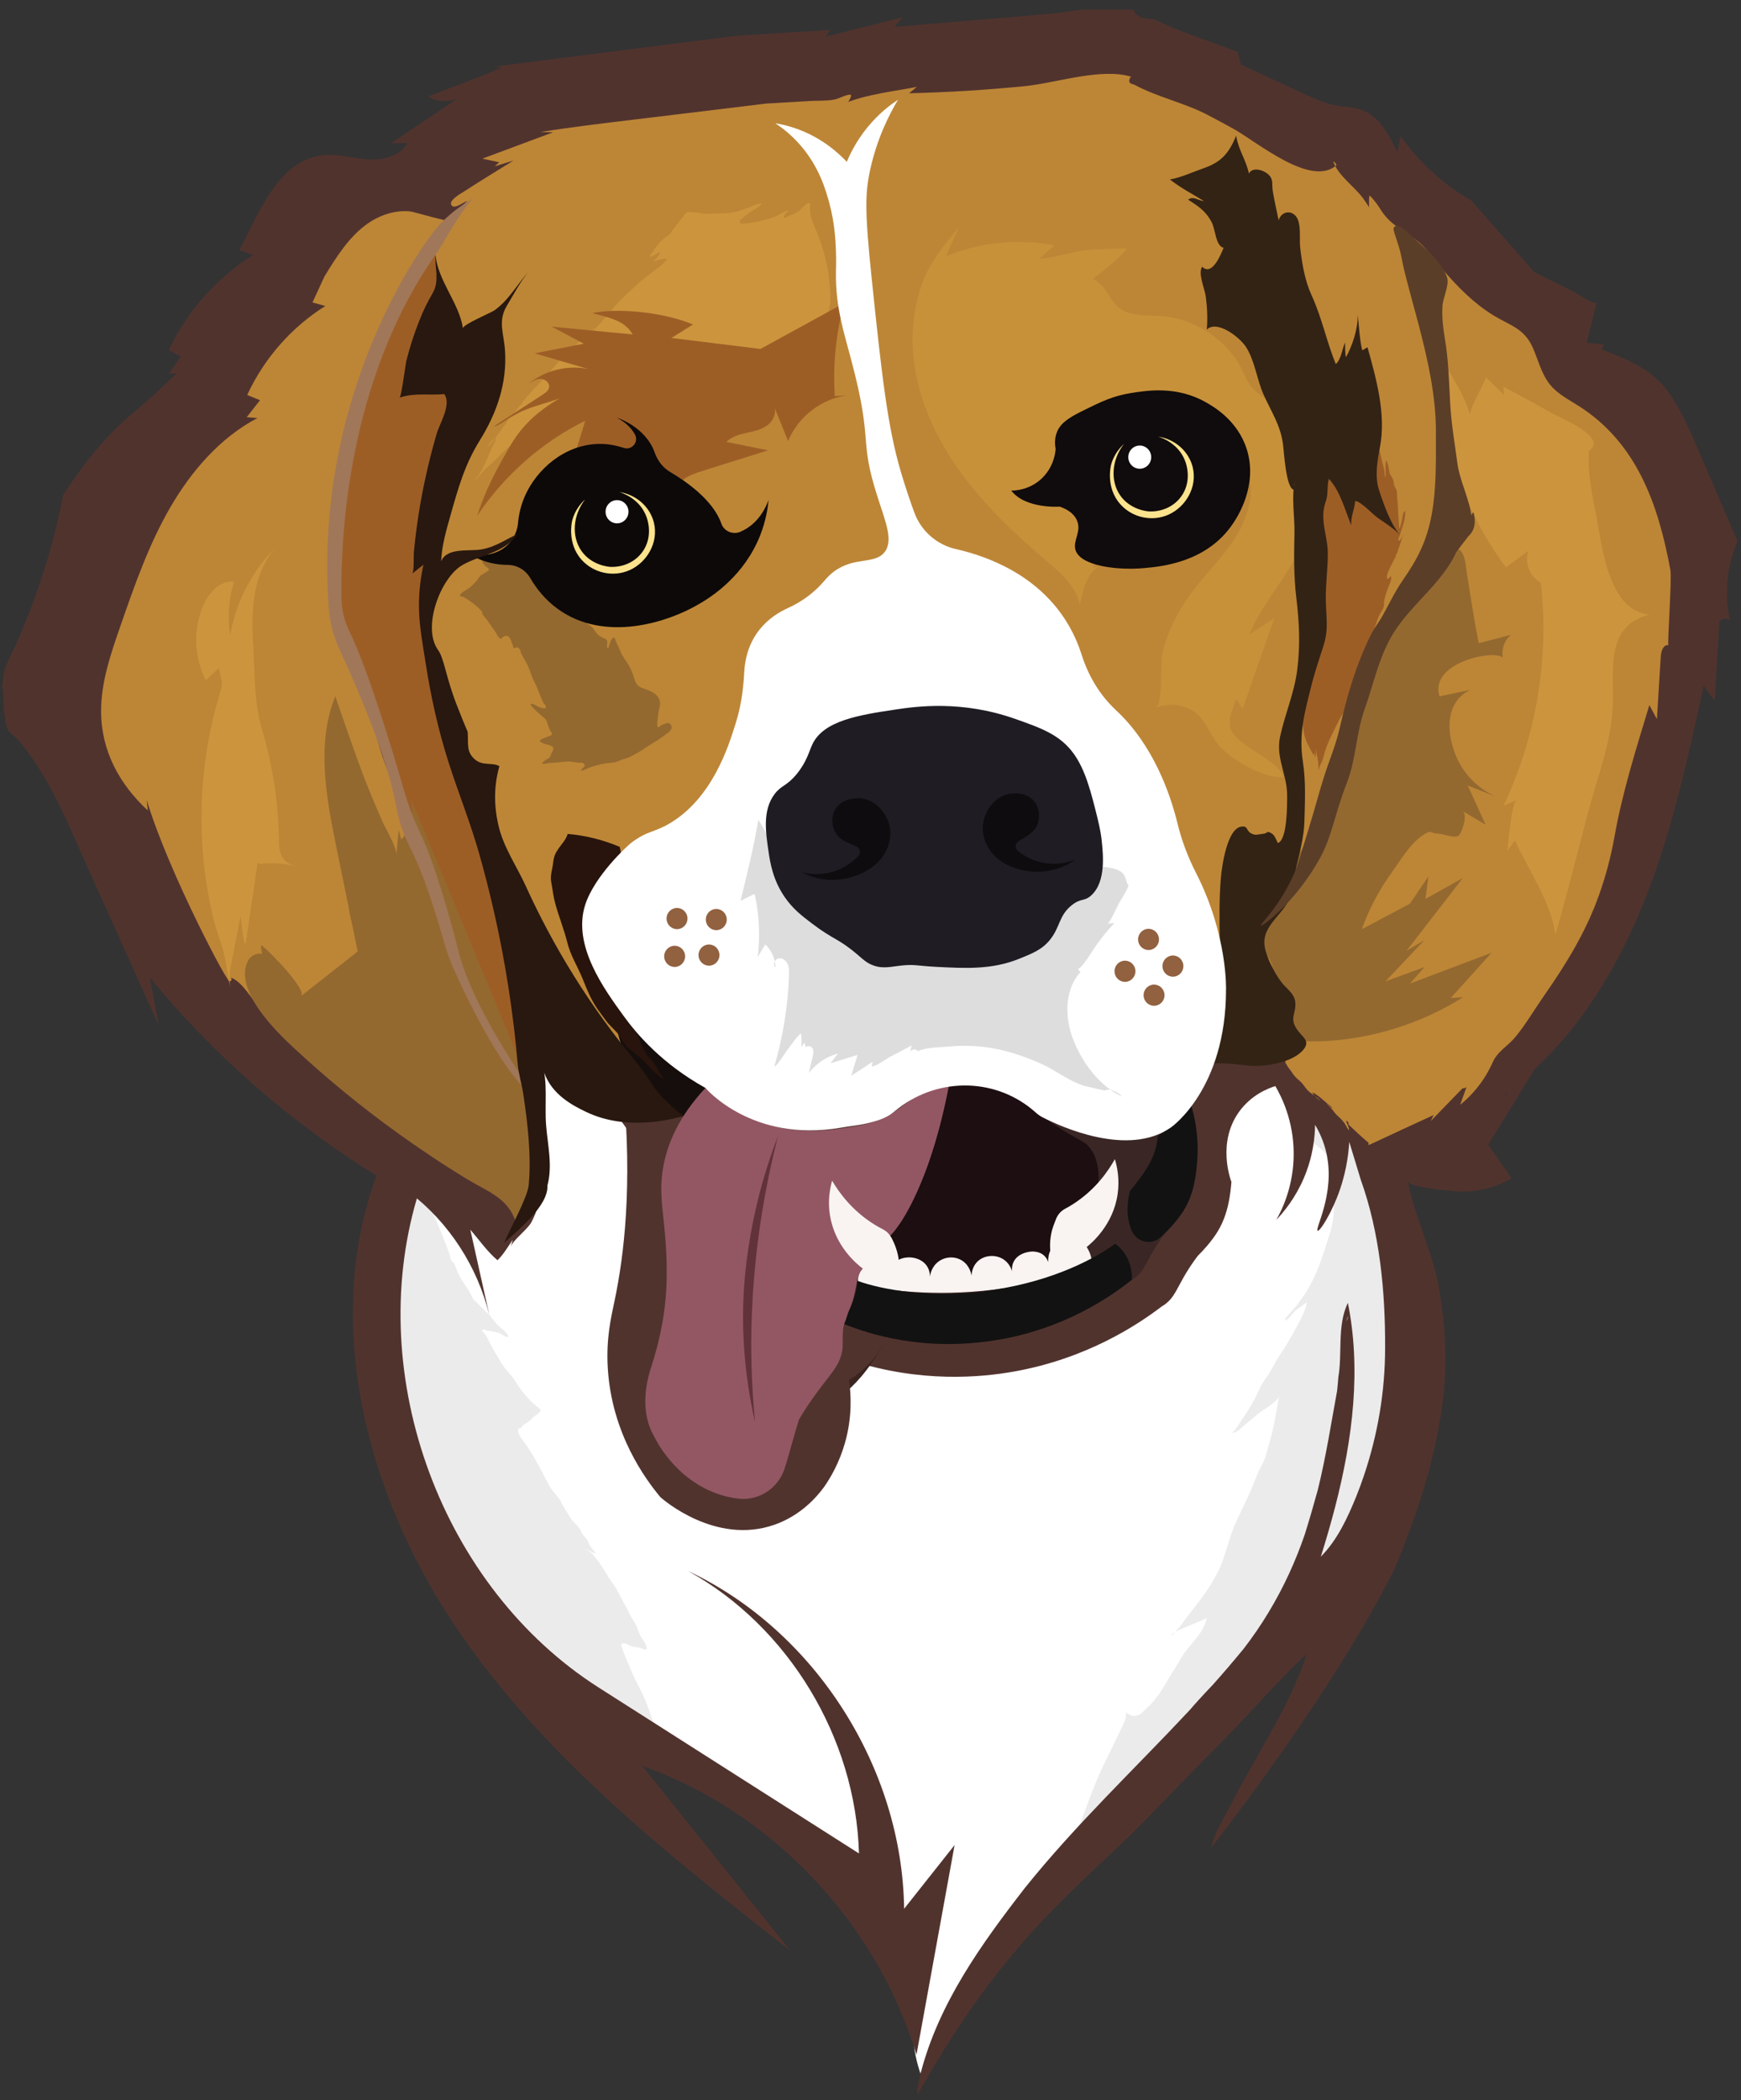 <svg width="141" height="170" viewBox="0 0 141 170" fill="none" xmlns="http://www.w3.org/2000/svg">
<rect x="0" y="0" width="141" height="170" fill="#333333" stroke="none"/>
<g clip-path="url(#clip0_3_10518)">
<path d="M35.015 93.918C34.368 94.689 33.423 95.974 32.682 97.75C32.682 97.75 31.881 99.681 31.609 102.138C31.243 105.466 31.69 112.097 33.261 120.486C35.492 123.913 37.719 127.34 39.95 130.767C42.577 133.035 45.208 135.307 47.835 137.574L58.815 143.928L70.332 151.744L74.952 159.37C74.483 160.422 73.798 162.353 73.943 164.793C74.015 166.022 74.275 167.056 74.543 167.841C75.982 165.315 77.66 162.629 79.61 159.861C82.237 156.128 84.889 152.904 87.397 150.158L101.886 133.608L108.945 127.215L116.932 110.476L112.474 96.181L110.384 86.481L105.351 78.51L79.597 72.859C71.49 73.311 56.64 75.45 43.211 86.055C39.967 88.62 37.259 91.314 35.015 93.926V93.918Z" fill="white"/>
<path opacity="0.6" d="M113.556 99.625C113.556 99.267 113.53 99.081 113.39 98.741C113.347 98.637 113.309 98.448 113.228 98.362C113.16 98.288 113.096 98.301 113.058 98.215C113.071 98.129 113.071 98.047 113.049 97.961C113.032 97.801 112.981 97.654 112.896 97.521C112.828 97.409 112.76 97.297 112.692 97.176C112.555 96.935 112.389 96.702 112.236 96.469C111.338 95.107 110.495 93.701 109.63 92.305C109.192 91.593 108.902 90.809 108.468 90.089C108.293 89.796 108.089 89.516 107.902 89.231C107.902 89.231 107.689 88.929 107.672 88.925C107.544 88.895 107.514 89.093 107.476 89.175C107.289 89.541 106.91 89.809 106.616 90.08C106.446 90.24 106.45 90.33 106.377 90.555C106.331 90.688 106.284 90.731 106.207 90.861C106.126 91.003 106.101 91.18 106.045 91.335C105.977 91.511 105.871 91.938 105.718 92.037C105.786 92.253 106.105 92.352 106.275 92.464C106.693 92.731 107.089 93.081 107.429 93.439C107.599 93.62 107.565 93.779 107.616 94.012C107.651 94.158 107.74 94.257 107.774 94.395C107.829 94.607 107.846 94.831 107.855 95.055C107.863 95.301 107.936 95.529 107.983 95.771C108.11 96.43 108.017 97.159 108.021 97.827C108.021 98.564 107.893 99.224 107.676 99.931C107.425 100.737 107.161 101.543 106.871 102.336C106.544 103.233 106.118 104.099 105.586 104.888C105.275 105.345 104.943 105.785 104.568 106.19C104.432 106.337 104.061 106.694 104.057 106.906C104.453 106.759 104.674 106.268 105.007 106.018C105.262 105.824 105.564 105.651 105.794 105.427C105.858 105.634 105.713 105.923 105.641 106.121C105.513 106.483 105.339 106.776 105.164 107.113C104.875 107.677 104.568 108.229 104.236 108.772C103.878 109.367 103.465 109.923 103.15 110.544C102.903 111.031 102.584 111.449 102.29 111.902C101.996 112.355 101.813 112.889 101.549 113.368C101.196 114.014 100.783 114.614 100.378 115.226C100.255 115.415 100.136 115.618 99.983 115.786C99.919 115.859 99.829 115.911 99.799 116.006C100.225 115.95 100.659 115.454 100.979 115.2C101.268 114.971 101.545 114.734 101.822 114.497C102.145 114.217 102.516 114.032 102.856 113.773C103.027 113.644 103.559 113.256 103.584 112.988C103.461 113.782 103.325 114.57 103.167 115.359C103.018 116.109 102.793 116.808 102.597 117.541C102.499 117.907 102.397 118.235 102.205 118.567C101.805 119.261 101.571 120.058 101.239 120.791C100.774 121.83 100.229 122.826 99.821 123.895C99.442 124.895 99.229 125.947 98.786 126.921C98.356 127.861 97.82 128.671 97.207 129.499C96.704 130.18 96.163 130.814 95.682 131.512C95.516 131.754 95.329 131.943 95.133 132.155C95.056 132.241 95.001 132.357 94.903 132.387C94.72 132.12 97.356 131.232 97.722 130.965C97.517 132.12 96.559 132.931 95.899 133.827C95.614 134.22 95.414 134.672 95.141 135.077C94.869 135.483 94.639 135.892 94.392 136.306C93.979 137.009 93.519 137.668 92.919 138.22C92.651 138.466 92.442 138.772 92.076 138.867C91.71 138.962 91.446 138.845 91.182 138.578C91.263 138.875 91.101 139.315 90.982 139.565C90.522 140.518 90.075 141.47 89.602 142.415C89.032 143.553 88.559 144.695 88.125 145.893C87.699 147.07 87.218 148.221 86.788 149.398C86.362 150.571 85.958 151.687 85.4 152.795C84.936 153.713 84.391 154.67 83.757 155.49C83.348 156.011 82.888 156.546 82.407 156.998C81.998 157.382 81.551 157.692 81.13 158.059C80.708 158.425 80.291 158.74 79.869 159.08C79.503 159.378 79.06 159.736 78.792 160.132C78.426 160.106 79.073 159.365 79.039 159.399C79.938 158.369 81.117 157.602 82.062 156.61C82.692 155.951 83.263 155.248 83.829 154.528C84.344 153.869 84.868 153.291 85.472 152.718C85.975 152.239 86.507 151.808 87.035 151.36C87.563 150.911 88.074 150.342 88.593 149.842C89.066 149.385 89.441 148.842 89.917 148.385C90.407 147.92 90.875 147.458 91.305 146.928C91.987 146.083 92.647 145.35 93.485 144.669C94.247 144.048 95.222 143.764 96.053 143.247C96.938 142.699 97.675 142.014 98.45 141.324C98.82 140.992 99.161 140.634 99.463 140.238C99.765 139.841 100.012 139.384 100.349 139.009C100.685 138.634 101.081 138.371 101.379 137.957C101.677 137.543 102.082 137.198 102.482 136.862C103.508 135.987 104.436 135.017 105.428 134.099C106.616 132.995 107.531 131.672 108.54 130.413C109.379 129.365 110.278 128.365 111.172 127.365C111.64 126.844 112.027 126.313 112.402 125.718C112.623 125.378 112.836 125.029 113.041 124.675C113.232 124.253 113.394 123.817 113.526 123.369C113.96 122.097 114.369 120.903 114.62 119.58C114.744 118.929 114.795 118.261 114.927 117.61C115.004 117.23 115.114 116.916 115.14 116.532C115.157 116.256 115.221 116.015 115.221 115.734C115.221 115.239 115.221 114.747 115.221 114.251C115.221 113.872 115.306 113.402 115.306 113.014C115.306 112.389 115.306 111.764 115.306 111.139C115.306 109.505 115.421 107.824 115.229 106.199C115.106 105.155 115.067 104.108 114.961 103.065C114.906 102.517 114.82 101.948 114.688 101.418C114.612 101.125 114.646 100.745 114.467 100.474C114.378 100.34 114.284 100.25 114.199 100.103C114.046 99.836 113.897 99.59 113.577 99.62L113.556 99.625Z" fill="#DDDDDD"/>
<path opacity="0.6" d="M33.469 95.909C33.831 95.822 34.593 96.715 36.377 101.426C36.42 101.564 36.458 101.702 36.484 101.845C36.518 102.008 36.607 102.133 36.743 102.22C36.893 102.461 36.931 102.681 37.046 102.94C37.267 103.435 37.569 103.922 37.889 104.345C38.14 104.673 38.195 105.104 38.506 105.349C38.787 105.574 39.085 105.949 39.4 106.22C39.86 106.617 40.107 107.143 40.584 107.509C40.763 107.647 41.146 107.979 41.188 108.208C41.027 108.268 40.814 108.134 40.669 108.039C40.495 107.923 40.443 107.901 40.248 107.854C39.992 107.794 39.775 107.746 39.52 107.725C39.379 107.712 39.132 107.544 39.043 107.643C39.072 107.82 39.205 107.906 39.307 108.035C39.477 108.264 39.583 108.531 39.711 108.781C39.992 109.328 40.307 109.837 40.622 110.363C40.959 110.932 41.461 111.32 41.789 111.889C41.98 112.221 42.232 112.544 42.474 112.837C42.623 113.023 42.768 113.169 42.917 113.346C43.16 113.639 43.53 113.838 43.79 114.131C43.658 114.45 43.483 114.484 43.241 114.674C43.096 114.79 42.989 114.941 42.845 115.053C42.7 115.17 42.504 115.234 42.368 115.364C42.24 115.489 42.202 115.657 41.993 115.627C41.785 116.01 42.457 116.713 42.649 116.997C43.13 117.709 43.539 118.467 43.943 119.222C44.216 119.726 44.429 120.256 44.791 120.709C45.072 121.058 45.314 121.287 45.497 121.696C45.676 122.089 45.94 122.433 46.157 122.804C46.374 123.171 46.677 123.378 46.919 123.701C47.005 123.817 47.051 123.964 47.119 124.093C47.239 124.309 47.43 124.455 47.558 124.649C47.63 124.761 47.656 124.891 47.72 125.007C47.869 125.287 48.111 125.499 48.265 125.774C48.069 125.736 47.864 125.589 47.673 125.52C47.285 125.382 46.885 125.326 46.481 125.253C46.877 125.309 47.473 125.421 47.809 125.645C47.984 125.761 48.141 125.994 48.286 126.171C48.788 126.787 49.129 127.486 49.593 128.12C49.844 128.464 50.074 128.887 50.266 129.271C50.483 129.71 50.743 130.111 50.947 130.559C51.092 130.874 51.288 131.141 51.454 131.443C51.62 131.741 51.688 132.051 51.833 132.353C52.011 132.728 52.407 133.043 52.369 133.508C52.186 133.586 52.024 133.435 51.854 133.387C51.633 133.318 51.415 133.34 51.198 133.288C50.973 133.232 50.504 132.84 50.304 133.116C50.449 133.711 50.743 134.34 50.985 134.905C51.173 135.34 51.339 135.789 51.569 136.202C51.952 136.892 52.271 137.616 52.539 138.354C52.697 138.789 52.812 139.22 53.025 139.634C53.199 139.974 53.408 140.298 53.493 140.681C53.042 140.694 52.539 140.44 52.118 140.289C51.688 140.13 51.258 139.97 50.824 139.819C50.232 139.617 49.606 139.306 49.078 138.957C48.014 138.25 47.017 137.461 46.008 136.672C45.587 136.34 45.195 135.991 44.756 135.681C44.318 135.37 43.926 134.965 43.458 134.702C42.598 134.215 41.687 133.724 40.907 133.103C40.439 132.728 40.069 132.215 39.609 131.823C39.196 131.469 38.843 130.991 38.57 130.525C38.23 129.939 37.944 129.391 37.535 128.848C37.029 128.18 36.812 127.313 36.399 126.585C35.913 125.727 35.534 124.895 35.198 123.964C34.989 123.386 34.704 122.843 34.491 122.265C34.312 121.778 34.168 121.304 33.929 120.838C33.618 120.235 33.423 119.584 33.176 118.95C32.959 118.398 32.69 117.911 32.558 117.329C32.32 116.299 32.15 115.217 32.009 114.174C31.937 113.626 31.779 113.126 31.664 112.592C31.481 111.768 31.341 110.949 31.128 110.13C30.936 109.384 30.911 108.617 30.762 107.863C30.578 106.927 30.71 105.819 30.838 104.884C30.893 104.483 31.051 104.121 31.077 103.711C31.102 103.289 31.23 102.978 31.387 102.59C31.553 102.194 31.707 101.922 31.783 101.797C32.167 101.133 32.316 100.426 32.524 99.474C33.035 97.12 33.295 95.943 33.469 95.9V95.909Z" fill="#DDDDDD"/>
<path d="M129.782 81.004C129.816 80.953 129.842 80.902 129.863 80.851C129.85 80.863 129.838 80.876 129.825 80.893C129.808 80.932 129.795 80.966 129.782 81.008V81.004Z" fill="#51332E"/>
<path d="M112.084 9.362C112.032 9.324 111.985 9.277 111.934 9.239C111.977 9.281 112.019 9.324 112.062 9.367C112.066 9.367 112.075 9.367 112.084 9.367V9.362Z" fill="#51332E"/>
<path d="M111.602 8.945C111.708 9.044 111.823 9.139 111.934 9.234C111.836 9.139 111.725 9.044 111.602 8.945Z" fill="#51332E"/>
<path d="M140.592 43.519C139.553 41.105 138.514 38.686 137.476 36.272C136.777 34.647 136.066 33.005 135.01 31.59C133.661 29.789 131.706 29.086 129.71 28.276C129.761 28.142 129.816 28.012 129.867 27.879C129.412 27.836 128.952 27.793 128.496 27.75C128.764 26.68 129.033 25.611 129.301 24.542C128.828 24.542 127.777 23.775 127.351 23.564C126.321 23.051 125.29 22.542 124.26 22.029C122.561 20.098 120.862 18.171 119.163 16.239C116.903 14.946 114.931 13.144 113.424 11.006L113.169 12.325C112.5 10.924 111.695 9.398 110.248 8.885C109.596 8.652 108.885 8.661 108.204 8.54C107.306 8.381 106.467 7.993 105.641 7.609C103.93 6.816 102.218 6.027 100.502 5.234C100.417 4.897 100.332 4.561 100.247 4.225C98.105 3.354 95.729 2.669 93.677 1.651C93.268 1.449 92.749 1.582 92.349 1.375C91.574 0.975 92.212 0.729 91.105 0.608C89.16 0.397 86.835 0.97 84.876 1.134C80.725 1.483 76.574 1.832 72.427 2.182C72.648 1.923 72.874 1.664 73.096 1.406C71.014 1.927 68.936 2.449 66.854 2.971C66.982 2.789 67.109 2.608 67.241 2.427C64.716 2.583 62.188 2.738 59.663 2.893C53.038 3.738 46.413 4.578 39.788 5.423C40.073 5.389 40.388 5.441 40.673 5.454C38.724 6.316 36.676 7.027 34.683 7.807C35.403 8.256 36.343 8.307 37.106 7.945C35.296 9.161 33.491 10.377 31.681 11.592C32.124 11.588 32.571 11.579 33.014 11.575C32.486 12.498 31.354 12.894 30.306 12.911C29.259 12.929 28.224 12.649 27.177 12.558C22.8 12.174 21.084 17.072 19.381 20.244C19.756 20.374 20.13 20.507 20.505 20.637C17.567 22.486 15.166 25.172 13.671 28.331C13.995 28.508 14.314 28.685 14.638 28.862C14.319 29.323 13.999 29.789 13.684 30.25C13.906 30.241 14.123 30.233 14.344 30.224C13.518 30.927 12.773 31.703 11.964 32.414C11.155 33.125 10.227 33.862 9.422 34.647C7.787 36.251 6.365 38.152 5.114 40.07C4.573 42.881 3.811 45.648 2.84 48.338C2.355 49.683 1.814 51.007 1.226 52.309C0.945 52.934 0.592 53.546 0.388 54.197C0.217 54.74 0.281 55.568 0.009 56.059C0.085 55.921 0.183 55.762 0.268 55.628C0.247 56.469 0.285 57.227 0.396 58.042C0.592 59.551 0.835 59.116 1.631 60.077C4.122 63.099 5.62 66.931 7.221 70.488C9.095 74.652 10.972 78.812 12.845 82.976L12.13 79.123C17.329 85.438 23.562 90.883 30.494 95.163C26.1 107.143 29.71 120.925 36.786 131.504C43.867 142.083 54.021 150.084 64.005 157.904C60.003 152.916 56.005 147.929 52.003 142.937C62.464 146.64 70.971 155.593 74.224 166.323C75.254 160.667 76.28 155.011 77.311 149.351C75.948 151.071 74.586 152.791 73.223 154.511C73.07 143.066 65.99 132 55.737 127.176C63.848 131.655 69.311 140.682 69.566 150.032C62.537 145.553 55.511 141.079 48.482 136.6C35.824 128.534 29.497 111.519 33.763 97.004C36.837 99.569 39.005 103.229 39.792 107.186C39.226 104.634 38.66 102.087 38.089 99.535C38.796 100.354 39.473 101.328 40.29 102.013C40.772 101.552 41.138 100.918 41.525 100.358C41.47 100.552 41.414 100.75 41.363 100.944C41.517 100.392 42.713 99.543 43.041 98.927C43.518 98.026 43.794 97.013 43.828 95.991C43.892 93.956 43.232 91.87 43.122 89.826C43.062 88.744 42.73 85.86 44.097 85.283C46.119 84.429 50.756 91.15 53.523 95.495C53.515 95.547 53.502 95.62 53.493 95.711C52.936 101.888 62.051 107.919 68.974 110.148C74.573 111.95 79.435 111.502 82.122 111.023C87.98 109.98 92.076 107.286 94.086 105.755C95.287 105.048 95.223 104.16 96.709 102.061C96.815 101.91 96.913 101.781 97.007 101.656C98.135 100.548 98.646 99.634 98.646 99.634C99.484 98.241 99.646 96.655 99.731 95.676C99.633 95.418 98.586 92.512 100.315 90.046C101.324 88.611 102.742 88.085 103.287 87.917C103.772 88.749 104.773 90.706 104.773 93.391C104.773 95.991 103.844 97.901 103.367 98.741C104.002 98.078 104.913 96.961 105.599 95.357C106.352 93.59 106.493 92.008 106.505 91.051C106.833 91.603 107.225 92.404 107.442 93.426C108.128 96.676 106.454 99.509 106.714 99.621C106.884 99.694 107.655 98.47 108.243 97.03C108.988 95.194 109.209 93.547 109.273 92.43L110.205 95.495C111.751 99.815 112.198 104.548 112.177 109.122C112.177 112.61 111.589 116.088 110.482 119.386C110.286 119.968 110.078 120.546 109.848 121.115C109.132 122.869 108.315 124.65 106.969 126.012C108.647 120.671 109.95 115.015 109.652 109.394C109.584 108.079 109.422 106.768 109.162 105.462C108.702 106.41 108.604 107.462 108.566 108.531C108.532 109.527 108.553 110.54 108.387 111.502C108.362 111.864 108.328 112.23 108.289 112.588C107.821 115.118 107.412 117.817 106.723 120.615C106.39 121.831 106.037 123.038 105.662 124.236C104.951 126.301 104.015 128.405 102.733 130.526C102.146 131.496 101.486 132.47 100.736 133.444C99.927 134.431 99.097 135.401 98.246 136.354C97.356 137.289 96.747 137.962 96.359 138.419C91.885 143.204 87.103 147.709 82.995 152.834C79.482 157.361 76.021 162.172 74.56 167.828C74.479 168.293 74.232 169.03 74.313 169.556C81.453 156.779 87.44 152.778 92.804 147.286C92.855 147.23 92.906 147.183 92.953 147.135C94.916 145.092 96.9 143.07 98.884 141.061C101.243 138.695 103.41 136.134 105.845 133.845C104.479 138.083 101.928 141.777 99.889 145.691C99.259 146.967 98.399 148.205 98.075 149.601C101.52 145.14 107.617 136.88 111.776 129.219C112.177 128.482 112.56 127.754 112.917 127.034C113.1 126.603 113.279 126.172 113.454 125.736C115.059 121.749 116.328 117.627 116.856 113.334C117.218 110.407 117.06 107.385 116.579 104.483C116.072 101.414 114.591 98.608 114.016 95.642C114.11 96.116 117.771 96.439 118.261 96.452C119.734 96.482 121.139 96.107 122.425 95.396C121.79 94.482 121.156 93.568 120.526 92.654C121.914 90.4 123.306 88.141 124.694 85.886L124.217 86.606C128.441 82.722 131.391 77.588 133.456 72.204C135.521 66.819 136.752 61.15 137.974 55.507L138.872 56.74C138.991 54.675 139.115 52.606 139.234 50.541C139.145 50.067 140.03 49.882 140.132 50.352C139.626 48.183 139.839 45.847 140.72 43.808C140.677 43.713 140.639 43.618 140.596 43.523L140.592 43.519ZM122.097 88.331C122.059 88.443 122.025 88.563 121.986 88.68H121.893C121.969 88.568 122.037 88.451 122.097 88.331Z" fill="#51332E"/>
<path d="M53.097 95.413C53.097 95.413 53.808 102.293 51.339 108.018C51.339 108.018 48.201 114.946 53.855 119.515C53.855 119.515 59.318 125.434 65.117 120.959C65.117 120.959 68.587 116.968 66.781 113.648C66.781 113.648 69.017 113.265 71.533 108.837L53.097 95.413Z" fill="#3A2420"/>
<path d="M50.479 87.994C51.224 95.99 50.551 101.633 49.755 105.379C49.499 106.595 49.078 108.345 49.223 110.738C49.538 116.036 52.263 119.726 53.485 121.192C53.689 121.377 57.947 125.089 62.707 123.429C64.861 122.679 66.155 121.166 66.743 120.364C67.284 119.588 67.965 118.407 68.416 116.855C69.051 114.669 68.919 112.786 68.757 111.704C69.276 111.389 69.855 110.958 70.409 110.367C72.303 108.337 72.559 105.819 72.606 104.841C71.329 103.582 69.476 101.767 67.241 99.573C61.11 93.568 59.514 92.046 56.87 90.554C54.349 89.132 52.046 88.395 50.479 87.994Z" fill="#51332E"/>
<path d="M129.062 81.777C129.097 81.725 129.122 81.674 129.144 81.619C129.131 81.632 129.118 81.644 129.105 81.661C129.088 81.7 129.075 81.738 129.062 81.777Z" fill="#3A2420"/>
<path d="M111.219 10.01C111.261 10.053 111.304 10.096 111.343 10.138C111.351 10.138 111.356 10.138 111.364 10.138C111.313 10.1 111.266 10.053 111.219 10.014V10.01Z" fill="#3A2420"/>
<path d="M111.218 10.01C111.116 9.915 111.01 9.821 110.882 9.721C110.989 9.821 111.103 9.915 111.218 10.01Z" fill="#3A2420"/>
<path d="M88.568 101.982C89.202 102.077 89.096 103.534 89.871 103.953C90.496 104.293 91.369 103.776 91.672 103.599C92.791 102.939 92.732 102.112 94.124 100.15C95.163 98.685 95.482 98.745 95.567 98.103C95.776 96.581 94.013 96.133 94.137 94.464C94.205 93.576 94.92 91.714 94.967 91.395C95.005 91.128 95.031 90.843 94.997 90.576C94.971 90.377 94.814 90.274 94.66 90.175C94.235 89.895 93.732 89.705 93.264 89.515C92.996 89.408 92.715 89.304 92.438 89.222C92.178 89.145 91.918 89.106 91.646 89.071C91.267 89.024 90.888 88.964 90.509 88.925C89.994 88.877 89.483 88.895 88.968 88.886C88.444 88.877 87.925 88.839 87.397 88.869C87.116 88.886 86.835 88.929 86.55 88.955C86.23 88.981 85.911 88.989 85.596 89.024C85.238 89.058 84.821 89.097 84.502 89.283C84.306 89.395 84.165 89.666 84.072 89.856C83.876 90.252 83.786 90.692 83.689 91.119C83.578 91.58 83.552 92.033 83.544 92.507C83.535 92.956 83.518 93.404 83.514 93.852C83.514 94.098 83.505 94.348 83.527 94.598C83.548 94.865 83.595 95.137 83.637 95.4C83.795 96.4 84.11 97.357 84.446 98.305C84.642 98.857 84.864 99.396 85.191 99.887C85.294 100.043 85.396 100.206 85.515 100.349C85.651 100.512 85.822 100.62 85.971 100.767C86.03 100.827 86.085 100.888 86.149 100.944C86.252 101.038 86.375 101.103 86.481 101.189C86.592 101.275 86.69 101.388 86.801 101.478C86.873 101.538 86.963 101.59 87.035 101.655C87.103 101.715 87.167 101.801 87.227 101.87C87.227 101.87 87.354 102.008 87.576 102.116C87.925 102.289 88.248 101.944 88.576 101.995L88.568 101.982Z" fill="#3A2725"/>
<path d="M72.321 99.767C73.121 98.581 74.049 97.042 74.705 95.439C74.79 95.228 74.956 94.805 75.143 94.288C75.288 93.891 75.62 92.943 76.02 91.468C76.302 90.434 76.646 89.02 76.974 87.274C77.447 87.459 78.171 87.701 79.086 87.86C79.465 87.925 79.682 87.942 79.874 87.968C81.036 88.136 82.633 89.11 82.863 89.253C84.514 90.274 84.442 90.455 86.022 91.447C87.55 92.408 87.801 92.348 88.219 92.856C88.738 93.486 89.215 94.62 88.836 96.805L86.545 101.319L82.398 103.168L75.216 103.578L71.158 102.698L70.477 100.599C71.09 100.319 71.703 100.038 72.321 99.758V99.767Z" fill="#1C0E11"/>
<path d="M69.549 104.043C69.51 103.905 69.421 103.53 69.583 103.125C69.851 102.44 70.579 102.284 70.668 102.267C71.414 102.116 71.959 102.599 72.018 102.655C72.12 102.509 72.525 101.957 73.253 101.815C73.904 101.69 74.73 101.909 75.109 102.547C75.288 102.853 75.314 103.164 75.309 103.345C75.326 103.229 75.429 102.504 76.067 102.078C76.625 101.702 77.396 101.677 77.97 102.078C78.558 102.487 78.664 103.147 78.681 103.267C78.69 103.082 78.737 102.573 79.116 102.168C79.656 101.59 80.606 101.517 81.253 101.931C81.73 102.237 81.909 102.72 81.964 102.901C81.947 102.746 81.943 102.478 82.066 102.194C82.381 101.474 83.224 101.353 83.344 101.332C83.424 101.314 84.131 101.198 84.604 101.681C84.774 101.853 84.855 102.047 84.898 102.185C84.881 101.983 84.889 101.681 85.013 101.353C85.255 100.724 85.868 100.194 86.579 100.142C86.907 100.116 87.175 100.202 87.337 100.267C87.529 100.401 87.835 100.651 88.082 101.064C88.44 101.668 88.448 102.259 88.44 102.504C86.486 103.211 84.08 103.892 81.296 104.289C76.523 104.97 72.448 104.569 69.557 104.03L69.549 104.043Z" fill="#F9F4F2"/>
<path d="M36.454 17.851C36.39 18.015 33.529 17.148 33.252 17.118C31.996 16.972 30.685 17.433 29.676 18.17C28.215 19.239 27.228 20.826 26.278 22.378L25.308 24.481L26.346 24.77C23.609 26.486 21.382 29.021 20.02 31.974L21.058 32.396L19.981 33.771L20.846 33.84C17.818 35.435 15.477 38.147 13.757 41.13C12.036 44.113 10.891 47.398 9.759 50.657C8.975 52.907 8.179 55.209 8.187 57.597C8.2 60.8 9.686 63.495 11.968 65.603L11.879 64.758C13.752 70.914 18.806 80.273 18.465 79.195C18.406 79.311 18.546 79.471 18.666 79.424C18.785 79.376 18.78 79.161 18.657 79.118C19.985 79.574 20.713 81.846 22.114 82.476C22.617 82.7 23.174 82.713 23.677 82.984C24.384 83.364 24.886 84.092 25.686 84.295C26.023 83.627 25.806 82.678 26.202 82.075C26.5 81.618 27.015 81.579 27.411 81.238C27.981 80.743 29.62 78.725 29.42 78.247C29.727 78.091 28.143 74.268 28.284 73.173C28.607 70.586 29.906 73.272 30.702 71.168C32.145 73.509 33.069 68.814 33.039 68.233C32.903 65.413 31.447 62.999 30.668 60.244C27.662 49.674 26.061 36.978 31.536 26.839C32.46 25.128 33.593 23.598 34.351 21.8C34.845 20.627 35.845 19.472 36.458 17.847L36.454 17.851Z" fill="#BD8636"/>
<path d="M50.283 76.074C50.176 76.074 50.07 76.238 49.993 76.302C49.623 76.613 49.223 76.88 48.857 77.191C48.49 77.501 48.231 77.794 47.967 78.165C47.681 78.561 47.401 78.928 47.183 79.363C46.843 80.036 46.698 80.704 46.69 81.454C46.681 82.045 46.698 82.601 46.86 83.174C47.056 83.864 47.358 84.519 47.639 85.174C47.92 85.83 48.193 86.498 48.584 87.067C49.048 87.739 49.67 88.17 50.398 88.511C50.726 88.662 51.007 88.744 51.364 88.735C51.496 88.735 51.607 88.718 51.735 88.701C52.169 88.636 52.548 88.852 52.838 89.179C53.042 89.412 53.153 89.709 53.34 89.947C53.527 90.184 53.766 90.287 54.059 90.335C54.353 90.382 54.702 90.421 55.017 90.412C55.162 90.412 55.256 90.365 55.388 90.33C55.605 90.27 55.895 90.313 56.086 90.421C56.269 90.524 56.418 90.671 56.618 90.74C56.874 90.83 57.146 90.847 57.402 90.757C57.691 90.563 57.925 90.313 58.104 90.011C58.377 89.597 58.658 89.188 58.952 88.787C59.407 88.188 59.85 87.593 60.254 86.955C60.599 86.412 60.919 85.873 61.144 85.265C61.353 84.704 61.476 84.131 61.527 83.536C61.566 83.092 61.638 82.614 61.498 82.183C61.34 81.833 61.127 81.523 60.855 81.26C60.518 80.842 60.135 80.471 59.705 80.148C59.092 79.7 58.458 79.29 57.794 78.919C57.287 78.617 56.767 78.333 56.244 78.061C55.086 77.449 53.876 76.979 52.672 76.475C51.628 76.04 50.594 75.544 49.529 75.169C49.768 75.251 48.776 74.957 48.759 74.906C48.623 75.147 48.597 75.367 48.597 75.639C48.597 75.811 48.597 75.988 48.597 76.16V76.363C48.605 76.423 48.614 76.427 48.661 76.471C48.827 76.626 49.095 76.574 49.299 76.574" fill="#150E0C"/>
<path d="M103.491 85.144C103.64 85.144 103.704 85.114 103.819 85.226C103.993 85.394 104.1 85.808 104.117 86.045C104.091 86.063 104.07 86.054 104.057 86.019C104.189 86.11 104.24 86.274 104.33 86.399C104.432 86.537 104.534 86.662 104.628 86.804C104.751 86.994 104.883 87.157 105.053 87.317C105.202 87.455 105.36 87.567 105.488 87.727C105.671 87.959 105.824 88.209 106.05 88.395C106.344 88.636 106.688 88.822 106.948 89.106C106.757 88.99 106.352 88.653 106.292 88.429C106.642 88.584 106.952 88.86 107.238 89.11C107.45 89.296 107.77 89.481 107.915 89.735C107.706 89.619 107.595 89.395 107.412 89.248C107.544 89.464 107.761 89.658 107.923 89.847C108.042 89.986 108.136 90.145 108.268 90.261C108.481 90.451 108.677 90.645 108.856 90.874C109 91.055 109.085 91.343 109.256 91.486C109.277 91.249 109.068 90.947 109.009 90.714C109.107 90.736 109.294 90.904 109.192 91.007C109.669 91.468 110.324 92.081 110.835 92.503C110.835 92.572 110.835 92.641 110.835 92.71C110.925 92.594 110.976 92.412 110.946 92.313C110.899 92.434 110.874 92.559 110.861 92.688C112.607 91.874 114.352 91.063 116.102 90.261L115.872 90.749C116.856 89.735 117.835 88.727 118.818 87.714C118.708 87.408 118.133 87.58 118.205 87.899C118.278 88.218 118.865 88.123 118.84 87.8C118.644 88.343 118.448 88.886 118.256 89.429C119.576 88.369 120.594 86.925 121.156 85.317C121.062 85.554 120.973 85.791 120.879 86.028C121.215 85.157 122.139 84.653 122.706 83.968C123.566 82.933 124.272 81.713 125.043 80.609C126.848 78.023 128.432 75.453 129.501 72.453C130.05 70.91 130.472 69.323 130.757 67.711C131.4 64.099 132.515 60.581 133.58 57.076L134.189 58.214C134.295 56.511 134.397 54.804 134.504 53.102C134.529 52.696 134.725 52.144 135.121 52.235C135.019 52.209 135.411 46.855 135.283 46.152C134.312 40.871 132.575 35.849 127.84 32.853C127.031 32.34 126.154 31.892 125.546 31.15C124.847 30.297 124.588 29.172 124.145 28.159C123.447 26.572 122.288 26.348 120.956 25.533C119.359 24.555 118.022 23.197 116.809 21.774C116.072 20.908 115.485 19.985 114.557 19.321C113.518 18.576 112.598 18.162 111.866 17.049C111.729 16.843 111.602 16.614 111.444 16.424C111.372 16.334 111.006 15.842 110.908 15.847C110.827 16.248 110.92 16.653 110.84 17.037C110.801 17.209 110.716 17.407 110.669 17.584C110.571 17.938 110.388 18.248 110.256 18.588C109.877 19.563 110.295 20.645 110.005 21.632C109.937 21.865 109.98 21.994 109.954 22.223C109.924 22.468 109.779 22.714 109.669 22.925C109.579 22.985 109.55 23.063 109.579 23.162C109.686 23.236 109.75 23.335 109.771 23.464C109.822 23.727 109.771 24.085 109.741 24.343C109.673 24.908 109.673 25.46 109.677 26.029C109.677 26.395 109.601 26.745 109.588 27.115C109.575 27.486 109.601 27.801 109.554 28.154C109.46 28.883 109.239 29.603 109.013 30.297C108.787 30.991 108.443 31.551 108.187 32.207C107.978 32.741 107.74 33.215 107.634 33.789C107.519 34.392 107.165 34.905 107.05 35.5C106.957 35.979 106.863 36.505 106.705 36.966C106.548 37.427 106.493 37.849 106.454 38.324C106.407 38.97 106.224 39.604 106.203 40.259C106.186 40.742 106.271 41.225 106.258 41.699C106.25 42.023 106.114 42.238 105.96 42.501C106.037 42.962 106.075 44.152 106.126 44.73C106.156 45.053 106.156 45.333 106.207 45.661C106.275 46.118 106.369 46.579 106.378 47.045C106.39 47.704 106.48 48.351 106.463 49.015C106.446 49.679 106.237 50.347 106.169 51.024C106.135 51.381 106.097 51.718 106.024 52.067C105.96 52.382 105.867 52.692 105.816 53.007C105.764 53.321 105.833 53.636 105.79 53.946C105.752 54.231 105.709 54.528 105.658 54.813C105.607 55.097 105.483 55.352 105.386 55.623C105.245 56.003 105.177 56.382 105.015 56.757C104.794 57.27 104.513 57.783 104.411 58.339C104.291 59.012 104.415 59.809 104.534 60.473C104.679 61.258 104.594 62.042 104.755 62.822C104.887 63.469 104.973 64.09 104.973 64.745C104.973 65.215 104.943 65.672 104.875 66.138C104.811 66.551 104.738 66.965 104.687 67.383C104.623 67.866 104.496 68.293 104.355 68.759C104.172 69.371 103.998 69.948 103.776 70.543C103.644 70.897 103.542 71.268 103.393 71.612C103.189 72.091 102.908 72.526 102.737 73.018C102.614 73.38 102.593 73.776 102.478 74.143C102.32 74.669 102.141 75.147 102.056 75.691C102.001 76.066 101.984 76.436 101.992 76.816C102.005 77.342 102.137 77.85 102.162 78.376C102.197 79.053 102.252 79.687 102.448 80.333C102.593 80.82 102.848 81.243 103.023 81.713C103.095 81.907 103.133 82.105 103.235 82.282C103.316 82.42 103.406 82.536 103.465 82.691C103.542 82.881 103.585 83.088 103.665 83.278C103.746 83.467 103.823 83.532 103.814 83.748C103.806 83.993 103.691 84.157 103.64 84.381C103.606 84.532 103.533 84.649 103.495 84.799C103.474 84.877 103.461 85.067 103.478 85.136L103.491 85.144Z" fill="#BD8636"/>
<path d="M68.071 8.509C69.949 7.613 73.01 7.311 74.254 7.031C74.045 7.203 73.832 7.376 73.623 7.552C76.753 7.475 79.878 7.281 82.994 6.975C85.523 6.725 89.215 5.449 91.654 6.225C91.51 6.181 91.454 6.475 91.454 6.552C91.463 6.815 91.744 6.789 91.923 6.884C93.724 7.854 95.865 8.307 97.73 9.264C98.441 9.63 99.139 10.014 99.842 10.398C101.792 11.467 106.139 15.195 108.234 13.381C108.2 13.234 108.115 13.131 107.974 13.066C108.383 14.247 109.69 15.083 110.409 16.075C111.478 17.549 112.159 19.317 112.317 21.14C112.457 22.765 112.206 24.399 111.955 26.012C111.244 30.573 110.537 35.138 109.826 39.699C109.098 44.376 108.37 49.053 107.642 53.731C107.284 56.028 106.812 58.343 106.565 60.658C106.492 61.339 106.68 61.986 106.705 62.658C106.731 63.292 106.556 63.913 106.403 64.534C106.054 65.978 105.603 67.392 105.058 68.771C103.968 71.53 102.499 74.134 100.702 76.484C100.476 76.777 100.204 77.091 99.838 77.113C99.403 77.143 99.063 76.751 98.803 76.397C96.725 73.604 94.652 70.806 92.574 68.013C90.675 65.46 88.759 62.87 87.55 59.917C87.061 58.718 86.69 57.464 86.124 56.3C85.281 54.558 83.957 53.683 82.543 52.476C80.789 50.98 79.056 49.459 77.387 47.868C75.135 45.721 72.98 43.428 71.392 40.742C70.128 38.599 69.234 36.19 69.042 33.689C68.948 32.499 68.812 31.616 68.497 30.469C68.135 29.15 67.688 27.861 67.147 26.606C66.662 25.481 66.1 24.343 66.062 23.115C66.015 21.588 66.696 20.084 66.913 18.588C67.19 16.709 67.143 14.777 66.773 12.911C66.577 11.919 66.292 10.889 66.568 9.919C66.739 9.324 67.305 8.863 68.067 8.501L68.071 8.509Z" fill="#BD8636"/>
<path d="M118.38 44.695C118.695 45.135 118.725 45.967 118.806 46.454C119.112 48.325 119.385 50.205 119.764 52.063C120.628 51.838 121.497 51.614 122.361 51.39C121.824 51.847 121.565 52.614 121.722 53.309C121.539 52.489 115.706 53.472 116.579 56.369C117.413 56.192 118.244 56.011 119.082 55.843C117.073 56.796 117.111 59.202 117.895 61.133C118.495 62.62 119.687 63.84 121.139 64.482C120.385 64.185 119.627 63.887 118.874 63.59C119.355 64.646 119.836 65.707 120.317 66.763C119.696 66.392 119.078 66.021 118.457 65.655C118.887 65.883 118.405 67.504 118.09 67.668C117.737 67.853 116.851 67.496 116.447 67.478C115.719 67.453 115.987 67.095 115.182 67.647C114.182 68.328 113.411 69.66 112.709 70.634C111.695 72.035 110.878 73.583 110.29 75.216C111.589 74.527 112.888 73.841 114.186 73.151L115.689 70.931L115.446 72.763C116.455 72.203 117.46 71.638 118.469 71.078C116.954 73.035 115.438 74.988 113.926 76.945L115.357 76.109C114.305 77.221 113.254 78.329 112.206 79.441L115.378 78.277L114.19 79.618L120.807 77.118C119.704 78.338 118.601 79.558 117.499 80.782L118.491 80.726C114.961 82.942 110.844 84.192 106.693 84.299C105.535 84.33 104.215 84.192 103.521 83.256C102.857 82.36 103.044 81.109 103.15 79.993C103.257 78.876 103.121 77.527 102.15 76.984C101.984 77.139 101.818 77.294 101.652 77.454C102.571 74.121 104.002 70.931 105.879 68.034L106.135 69.345C106.799 67.064 107.468 64.788 108.132 62.508C108.792 60.258 109.447 58.003 110.316 55.826C111.534 52.77 113.164 49.881 115.14 47.265C115.578 46.687 116.937 44.493 117.75 44.407C118.044 44.376 118.244 44.497 118.388 44.695H118.38Z" fill="#946930"/>
<path d="M36.578 18.036C37.008 17.269 37.272 16.816 37.846 16.26C37.574 16.342 36.795 16.989 36.556 16.601C36.318 16.213 37.335 15.661 37.527 15.536C38.864 14.665 40.23 13.842 41.584 12.997L40.06 13.463L40.435 13.135C39.979 13.036 39.52 12.941 39.064 12.842C40.976 12.13 42.887 11.419 44.799 10.708C44.454 10.699 44.105 10.691 43.76 10.682C46.302 10.29 48.856 9.979 51.411 9.673C52.693 9.518 53.974 9.363 55.256 9.208C57.521 8.932 59.786 8.66 62.051 8.384C61.885 8.393 61.719 8.402 61.553 8.414C62.886 8.337 64.218 8.259 65.551 8.177C66.202 8.139 66.918 8.182 67.556 8.061C68.016 7.975 68.429 7.669 68.897 7.656C69.046 7.833 68.54 8.462 68.45 8.621C68.216 9.04 68.007 9.466 67.769 9.88C67.812 9.975 67.944 9.941 68.016 10.014C68.127 10.13 68.016 10.389 67.969 10.527C67.901 10.729 67.578 11.113 67.846 11.268C67.922 11.311 68.076 11.316 68.135 11.385C68.208 11.467 68.165 11.57 68.144 11.669C68.076 11.988 67.91 12.255 67.854 12.579C67.79 12.958 67.816 13.338 67.782 13.717C67.743 14.161 67.731 14.54 67.79 14.989C67.918 15.907 68.059 16.851 68.097 17.782C68.148 19.037 68.105 20.295 68.105 21.55C68.105 21.989 68.433 22.649 68.574 23.063C68.655 23.153 68.667 23.244 68.608 23.334C68.599 23.494 68.608 23.645 68.625 23.804C68.68 24.257 68.829 24.645 68.846 25.106C68.868 25.667 68.983 26.201 69.029 26.757C69.055 27.046 69.093 27.326 69.153 27.611C69.212 27.904 69.332 28.18 69.391 28.473C69.451 28.758 69.459 29.046 69.532 29.327C69.6 29.598 69.702 29.861 69.766 30.133C69.855 30.503 69.838 30.896 69.894 31.271C69.949 31.629 70.034 31.969 70.145 32.318C70.336 32.909 70.464 33.521 70.643 34.116C70.766 34.538 70.847 34.978 70.95 35.405C71.043 35.802 71.158 36.19 71.197 36.599C71.26 37.297 71.546 38.065 71.729 38.742C71.882 39.298 72.044 39.858 72.257 40.393C72.478 40.953 72.81 41.466 72.989 42.048C73.074 42.333 73.104 42.617 73.121 42.91C73.138 43.221 73.18 43.54 73.163 43.85C73.138 44.225 73.163 44.548 73.287 44.906C73.312 44.98 73.334 45.07 73.389 45.13C73.44 45.186 73.547 45.199 73.606 45.255C73.832 45.48 73.521 45.885 73.385 46.07C73.24 46.268 73.091 46.458 72.938 46.648C72.853 46.756 72.67 46.872 72.636 47.01C72.704 47.032 72.759 47.066 72.81 47.118C72.742 47.26 72.738 47.428 72.682 47.575C72.623 47.73 72.529 47.876 72.435 48.014C72.091 48.523 71.69 49.014 71.294 49.48C70.468 50.45 69.596 51.373 68.846 52.411C68.429 52.989 67.948 53.515 67.543 54.101C67.331 54.407 67.156 54.735 66.96 55.05C66.777 55.343 66.564 55.61 66.373 55.899C65.802 56.752 65.342 57.688 64.721 58.511C64.435 58.886 64.15 59.257 63.861 59.632C63.669 59.882 63.511 60.115 63.209 60.236C62.894 60.641 62.507 61.042 62.17 61.43C62.098 61.482 62.026 61.529 61.953 61.581C61.825 61.684 61.761 61.775 61.779 61.943C61.791 62.081 61.859 62.189 61.842 62.327C61.774 62.883 61.046 63.378 60.642 63.667C60.148 64.016 59.62 64.353 59.075 64.62C58.875 64.715 58.883 64.685 58.807 64.861C58.636 65.245 58.338 65.543 58.045 65.84C57.41 66.487 56.682 67.025 56.026 67.646C55.426 68.211 54.826 68.789 54.234 69.362C53.821 69.763 53.485 70.177 53.204 70.681C52.859 71.302 52.646 71.961 52.194 72.526C51.918 72.875 51.594 73.177 51.352 73.556C51.139 73.893 50.994 74.251 50.819 74.608C50.738 74.776 50.662 74.884 50.636 75.061C50.611 75.255 50.581 75.453 50.547 75.647C50.508 75.854 50.428 75.992 50.351 76.186C50.215 76.527 50.096 76.876 49.968 77.221C49.832 77.596 49.627 78.014 49.648 78.419C49.661 78.617 49.661 78.79 49.648 78.988C49.627 79.294 49.678 79.596 49.7 79.902C49.725 80.294 49.7 80.687 49.708 81.079C49.712 81.471 49.785 81.846 49.836 82.234C49.908 82.76 49.951 83.269 50.083 83.782C50.211 84.295 50.381 84.795 50.513 85.304C50.653 85.838 50.862 86.373 51.071 86.886C51.177 87.144 51.258 87.399 51.381 87.649C51.479 87.843 51.607 88.054 51.641 88.274C51.454 88.364 50.943 87.493 50.892 87.407C50.713 87.088 50.517 86.856 50.253 86.614C49.768 86.166 49.431 85.64 49.023 85.123C48.754 84.786 48.486 84.433 48.158 84.153C47.843 83.881 47.528 83.622 47.26 83.299C46.928 82.898 46.698 82.398 46.383 81.98C46.144 81.661 45.914 81.35 45.719 81.001C45.527 80.656 45.374 80.286 45.178 79.945C44.978 79.6 44.756 79.273 44.565 78.924C44.275 78.406 44.024 77.867 43.76 77.337C43.488 76.781 43.185 76.234 42.917 75.677C42.244 74.268 41.691 72.798 41.018 71.384C40.533 70.362 40.013 69.375 39.468 68.383C39.2 67.896 38.949 67.396 38.625 66.939C37.684 65.616 37.088 63.865 36.62 62.301C36.45 61.727 36.156 61.21 35.96 60.645C35.785 60.141 35.688 59.615 35.539 59.102C35.364 58.494 35.134 57.904 35.041 57.274C34.968 56.783 34.917 56.296 34.823 55.809C34.593 54.597 34.423 53.36 34.261 52.136C34.099 50.911 34.146 49.678 34.138 48.445C34.138 47.739 34.138 47.036 34.21 46.333C34.291 45.553 34.453 44.781 34.555 44.001C34.645 43.303 34.725 42.604 34.776 41.901C34.828 41.216 34.938 40.565 35.053 39.893C35.13 39.453 35.121 39.017 35.147 38.578C35.172 38.078 35.262 37.586 35.287 37.091C35.304 36.746 35.279 36.414 35.253 36.069C35.228 35.685 35.326 35.315 35.377 34.935C35.487 34.077 35.56 33.163 35.807 32.336C35.909 31.991 36.054 31.659 36.126 31.31C36.194 30.986 36.173 30.659 36.22 30.335C36.318 29.641 36.586 29.025 36.854 28.383C36.884 28.309 37.161 27.779 37.025 27.628C36.863 27.451 36.301 27.671 36.147 27.714C35.769 27.818 35.377 27.904 34.989 27.982C34.781 28.025 34.376 28.094 34.21 27.878C34.095 27.727 34.202 27.46 34.227 27.288C34.325 26.628 34.449 25.99 34.653 25.356C34.836 24.787 34.994 24.27 35.079 23.675C35.109 23.447 35.309 22.985 35.138 22.809C34.623 22.878 34.398 23.205 34.095 23.606C33.874 23.895 33.669 24.274 33.282 24.274C33.184 24.089 33.163 23.994 33.227 23.783C33.312 23.494 33.452 23.257 33.512 22.959C33.55 22.774 33.563 22.589 33.606 22.403C33.653 22.214 33.746 22.046 33.789 21.856C33.84 21.636 33.848 21.416 33.929 21.201C34.027 20.942 34.189 20.662 34.334 20.425C34.896 19.498 36.058 18.959 36.569 18.041L36.578 18.036Z" fill="#BD8636"/>
<path d="M88.504 22.585C89.585 23.085 89.755 24.184 90.611 24.9C91.531 25.68 93.119 25.491 94.23 25.603C96.632 25.844 98.897 27.232 100.225 29.271C100.728 30.038 100.872 30.862 101.571 31.552C102.141 32.121 103.044 32.776 103.823 32.935C104.04 32.353 103.968 30.405 104.551 30.108C107.936 34.561 107.467 40.626 104.789 45.368C103.64 47.398 102.064 49.192 101.183 51.356C101.852 50.92 102.524 50.489 103.193 50.054C102.341 52.503 101.485 54.951 100.634 57.4L100.153 56.602C100.021 56.602 99.574 58.189 99.544 58.408C99.595 58.374 99.621 58.327 99.676 58.296C98.961 60.042 103.555 61.34 103.946 62.892C102.384 63.069 99.642 61.465 98.671 60.284C97.845 59.279 97.619 58.029 96.363 57.4C95.516 56.973 94.486 56.93 93.605 57.288C94.179 57.051 93.988 53.597 94.128 52.964C94.465 51.434 95.146 49.994 95.997 48.692C97.641 46.174 100.165 44.342 101.051 41.337C101.426 40.066 101.404 38.617 100.71 37.492C100.068 36.449 98.939 35.811 97.811 35.354C95.41 34.38 92.774 34.022 90.203 34.298C88.278 34.505 87.052 35.065 86.247 36.824C85.519 38.415 86.788 40.018 87.363 41.385C87.848 42.54 88.44 44.036 88.474 45.312C88.517 45.26 88.529 45.213 88.563 45.144C88.525 45.403 88.568 45.678 88.572 45.937C88.674 45.89 88.942 45.834 89.028 45.782C87.916 46.597 87.776 47.657 87.444 48.933C87.171 47.489 85.966 46.441 84.855 45.493C82.322 43.338 79.865 41.048 77.889 38.358C75.914 35.669 74.424 32.547 74.015 29.224C73.772 27.236 73.938 25.184 74.564 23.283C75.211 21.309 76.374 19.99 77.664 18.382C77.306 19.171 76.953 19.96 76.595 20.748C79.367 19.606 82.466 19.291 85.404 19.86C85 20.214 84.595 20.567 84.195 20.921C85.315 20.921 86.507 20.447 87.622 20.3C88.823 20.145 90.049 20.154 91.258 20.102C90.509 21.093 89.466 21.8 88.512 22.581L88.504 22.585Z" fill="#C7913A"/>
<path d="M50.181 68.547C48.823 67.978 47.422 67.629 45.974 67.504C45.851 67.935 45.557 68.241 45.301 68.595C44.974 69.047 44.859 69.289 44.795 69.858C44.731 70.427 44.539 70.858 44.646 71.418C44.752 71.979 44.816 72.595 44.974 73.164C45.267 74.22 45.68 75.229 45.944 76.294C46.208 77.359 46.792 78.251 47.196 79.255C47.52 80.066 47.835 80.85 48.324 81.579C48.559 81.928 48.818 82.26 49.065 82.601C49.355 83.002 49.695 83.264 50.006 83.635C50.3 83.984 50.441 84.403 50.777 84.726C51.113 85.049 51.543 85.351 51.905 85.666C52.267 85.98 52.493 86.282 52.821 86.606C52.953 86.735 53.651 87.36 53.77 87.381C53.434 86.881 53.174 86.308 52.791 85.843C52.544 85.545 52.361 85.403 52.178 85.054C51.773 84.299 51.586 83.484 51.3 82.687C51.015 81.889 50.726 81.221 50.513 80.428C50.313 79.695 49.964 78.945 49.636 78.264C49.483 77.949 49.304 77.729 49.206 77.385C49.061 76.88 49.095 76.384 49.023 75.871C48.904 75.001 49.21 74.121 49.031 73.237C48.852 72.354 48.827 71.483 49.104 70.642C49.202 70.345 49.414 70.026 49.666 69.845C50.215 69.457 50.428 69.478 50.185 68.534L50.181 68.547Z" fill="#28140C"/>
<path d="M55.609 17.183L54.507 18.58C54.413 18.817 54.26 18.99 54.059 19.098C53.855 19.248 53.693 19.365 53.506 19.559C53.148 19.925 52.906 20.339 52.603 20.744C52.808 20.912 53.361 20.287 53.48 20.455C53.314 20.744 53.157 20.951 52.893 21.149C53.046 21.171 53.932 20.757 54.017 21.016C53.591 21.546 52.957 21.921 52.425 22.339C51.73 22.887 51.071 23.512 50.428 24.124C49.832 24.689 49.359 25.344 48.814 25.956C48.601 26.193 48.38 26.435 48.154 26.663C47.996 26.823 47.686 27.18 47.452 27.215C47.601 27.116 47.694 26.961 47.818 26.827C47.98 26.654 48.154 26.495 48.316 26.323C48.154 26.46 48.06 26.663 47.903 26.81C47.792 26.913 47.69 27.025 47.584 27.133C47.392 27.327 47.149 27.469 46.941 27.65C46.596 27.948 46.298 28.297 45.953 28.59C45.195 29.237 44.629 30.043 43.943 30.759C43.586 31.129 43.232 31.487 42.896 31.879C42.802 31.991 42.589 32.147 42.568 32.297C42.768 32.095 42.904 31.81 43.113 31.612C42.913 31.961 42.551 32.241 42.321 32.539C42.295 32.569 42.295 32.647 42.274 32.681C42.219 32.78 42.07 32.867 41.998 32.97C41.857 33.168 41.733 33.371 41.563 33.548C41.469 33.647 41.291 33.75 41.227 33.884C41.291 33.755 41.465 33.66 41.478 33.517C41.218 33.811 41.023 34.229 40.78 34.548C40.354 35.104 39.945 35.742 39.443 36.225C39.532 36.052 39.92 35.431 40.175 35.487C40.15 35.699 39.975 35.966 39.89 36.147C39.677 36.6 39.498 37.065 39.281 37.518C39.102 37.897 38.911 38.272 38.672 38.617C38.625 38.686 38.425 38.897 38.438 38.975C38.855 38.419 39.302 37.945 39.83 37.496C40.414 37.001 40.848 36.389 41.499 35.957C41.865 35.716 42.185 35.475 42.517 35.186C42.87 34.88 43.266 34.66 43.662 34.423C44.058 34.186 44.458 33.949 44.854 33.686C44.769 33.858 44.51 34.087 44.339 34.156C44.484 34.069 44.633 33.996 44.778 33.91C44.867 33.854 45.008 33.737 45.118 33.755C45.127 33.867 45.012 33.931 44.957 34.017C44.901 34.104 44.888 34.224 44.795 34.281C45.169 34.216 45.48 33.957 45.863 33.905C46.196 33.862 46.502 33.711 46.821 33.617C47.2 33.505 47.596 33.453 47.984 33.388C48.354 33.332 48.725 33.285 49.091 33.22C49.355 33.177 49.619 33.078 49.887 33.069C50.185 33.06 50.462 33.03 50.755 32.996C50.93 32.974 51.203 32.94 51.369 32.996C51.283 33.229 51.088 33.371 50.909 33.526C50.836 33.591 50.687 33.673 50.743 33.785C50.875 33.733 51.181 33.599 51.305 33.66C51.347 34.022 50.747 34.276 50.683 34.565C51.058 34.578 51.347 34.263 51.692 34.173C52.19 34.039 52.697 33.862 53.199 33.755C53.791 33.63 54.374 33.461 54.962 33.293C55.294 33.198 55.63 33.147 55.967 33.069C56.367 32.979 56.746 32.819 57.151 32.75C57.487 32.69 57.815 32.586 58.16 32.56C58.504 32.535 58.853 32.5 59.194 32.457C59.731 32.392 60.254 32.392 60.799 32.392C61.038 32.392 63.166 32.504 63.192 32.328C63.064 32.306 62.92 32.319 62.877 32.168C63.166 31.922 63.333 31.642 63.678 31.444C63.818 31.362 64.052 31.315 64.171 31.207C64.273 31.116 64.363 30.905 64.461 30.806C64.84 30.422 65.376 30.237 65.674 29.78C65.913 29.405 66.313 29.168 66.577 28.81C66.666 28.689 66.675 28.556 66.764 28.435C66.854 28.314 67.113 28.189 67.152 28.038C67.237 27.715 66.76 27.896 66.598 27.857C66.168 27.75 66.462 27.232 66.59 26.986C66.769 26.637 67.011 26.245 67.075 25.853C67.105 25.672 67.054 25.491 67.088 25.314C67.156 24.952 67.25 24.654 67.245 24.279C67.245 23.857 67.25 23.456 67.181 23.046C67.122 22.68 67.135 22.313 67.058 21.943C66.977 21.546 66.909 21.162 66.811 20.77C66.636 20.059 66.385 19.378 66.113 18.701C65.964 18.326 65.776 17.968 65.674 17.576C65.581 17.209 65.572 16.834 65.615 16.459C65.406 16.261 64.865 16.968 64.746 17.054C64.448 17.257 64.124 17.412 63.78 17.52C63.656 17.662 63.545 17.679 63.452 17.58C63.562 17.317 63.669 17.201 63.899 17.037C63.622 17.024 63.043 17.438 62.834 17.52C62.438 17.679 62.034 17.791 61.621 17.886C61.076 18.015 60.535 18.119 59.973 18.106C59.85 17.934 59.905 17.783 60.139 17.662C60.297 17.503 60.471 17.364 60.654 17.239C61.008 16.994 61.4 16.826 61.693 16.507C61.383 16.425 60.974 16.679 60.68 16.796C60.467 16.877 60.254 16.938 60.041 17.015C59.526 17.209 59.049 17.27 58.496 17.27C57.942 17.27 57.346 17.364 56.806 17.27C56.231 17.171 55.882 17.153 55.601 17.183H55.609Z" fill="#CC953D"/>
<path d="M57.133 88.068C54.885 90.469 54.081 92.654 53.761 94.215C53.187 97.017 54.008 98.69 53.996 103.022C53.996 103.203 53.996 103.38 53.991 103.557C53.944 105.971 53.497 108.355 52.744 110.648C52.258 112.118 51.884 114.308 52.94 116.218C52.999 116.321 53.059 116.429 53.114 116.533C53.489 117.248 55.533 120.757 59.739 121.305C61.255 121.503 62.724 120.688 63.379 119.292C63.558 118.908 63.763 118.188 64.167 116.744C64.201 116.627 64.316 116.205 64.486 115.632C64.58 115.321 64.653 115.071 64.704 114.912C64.946 114.502 65.3 113.933 65.76 113.278C67.135 111.299 67.956 110.7 68.208 109.355C68.31 108.807 68.165 107.7 68.378 107.187C69.647 104.156 69.14 103.583 69.868 102.673C70.486 101.897 70.021 101.643 71.231 100.793C71.895 100.328 72.823 99.487 73.985 97.095C75.812 93.331 76.668 88.917 76.957 87.253C76.493 87.456 75.79 87.779 74.977 88.257C73.636 89.042 73.087 89.585 72.316 90.077C70.971 90.926 69.715 91.111 68.229 91.331C66.896 91.529 63.963 91.922 60.735 90.495C59.143 89.792 57.959 88.857 57.142 88.072L57.133 88.068Z" fill="#935763"/>
<path d="M61.344 97.284C60.45 100.974 60.271 103.871 60.229 104.681C60.097 107.19 60.165 110.833 61.157 115.152C61.021 113.782 60.872 111.842 60.846 109.51C60.825 107.66 60.859 103.444 61.727 98.09C61.983 96.512 62.383 94.413 63.013 91.956C62.477 93.339 61.864 95.137 61.34 97.284H61.344Z" fill="#61323A"/>
<path d="M61.587 28.245C59.181 27.948 56.78 27.654 54.374 27.357L56.129 26.266C53.434 25.15 49.644 24.951 47.975 25.348C49.282 25.71 50.606 25.921 51.232 27.072C49.048 26.861 46.86 26.65 44.675 26.439L47.277 27.823C45.953 28.081 44.629 28.344 43.3 28.603L47.639 29.87C45.94 29.521 44.092 29.987 42.755 31.107C43.058 30.896 43.385 30.681 43.756 30.672C44.126 30.663 44.522 30.965 44.471 31.336C44.433 31.612 44.177 31.797 43.947 31.948L39.988 34.517C40.328 34.517 41.001 33.97 41.308 33.802C41.729 33.573 42.142 33.332 42.581 33.159C43.471 32.806 44.407 32.586 45.306 32.25C43.641 33.233 42.325 34.358 41.32 36.091C40.235 37.962 39.298 39.669 38.651 41.747C40.839 38.47 43.888 35.793 47.4 34.056L46.174 38.009C47.579 37.229 49.274 37.009 50.824 37.401C52.373 37.794 53.77 38.794 54.647 40.147C54.634 39.596 54.983 39.091 55.422 38.768C55.86 38.444 56.392 38.281 56.912 38.117C58.675 37.561 60.437 37.009 62.204 36.453C61.076 36.224 59.948 36 58.824 35.772C59.262 35.336 59.888 35.168 60.488 35.035C61.089 34.901 61.715 34.772 62.196 34.388C62.677 34.004 62.954 33.272 62.626 32.741C63.026 33.728 63.426 34.711 63.826 35.699C64.644 33.724 66.556 32.254 68.659 31.995L67.607 32.069C67.445 29.538 67.701 26.982 68.365 24.538C66.109 25.775 63.856 27.008 61.587 28.245Z" fill="#9D5E26"/>
<path d="M111.087 34.233C111.397 35.258 111.695 36.254 111.921 37.297C111.981 37.573 112.074 37.849 112.121 38.13C112.138 38.224 112.13 38.634 112.219 38.63C112.232 38.479 112.168 37.293 112.27 37.267C112.411 37.552 112.457 37.776 112.504 38.082C112.526 38.207 112.551 38.371 112.624 38.474C112.756 38.664 112.819 38.724 112.858 38.966C112.888 39.164 112.888 39.311 112.998 39.474C113.147 39.694 113.143 39.819 113.143 40.078C113.147 40.462 113.232 40.833 113.228 41.216C113.22 41.746 113.326 42.259 113.305 42.794C113.424 42.652 113.471 42.376 113.518 42.195C113.569 41.996 113.594 41.432 113.799 41.35C113.833 41.794 113.743 42.169 113.607 42.587C113.535 42.807 113.467 43.027 113.398 43.251C113.347 43.406 113.224 43.604 113.241 43.768C113.492 43.79 113.662 43.16 113.696 42.979C113.62 43.298 113.535 43.626 113.437 43.936C113.356 44.186 113.258 44.445 113.147 44.686C113.096 44.79 113.024 44.889 113.002 44.997C113.083 44.911 113.049 44.863 113.088 44.751C113.122 44.648 113.198 44.557 113.245 44.458C113.245 44.617 113.126 44.781 113.075 44.928C112.943 45.294 112.751 45.575 112.589 45.924C112.47 46.182 112.27 46.557 112.343 46.85C112.47 46.881 112.555 46.691 112.649 46.631C112.738 46.911 112.551 47.243 112.453 47.497C112.313 47.868 112.168 48.277 112.096 48.67C112.07 48.816 112.104 48.967 112.066 49.109C111.993 49.381 111.772 49.627 111.666 49.885C111.299 50.773 111.108 51.713 110.754 52.605C110.682 52.791 110.716 52.946 110.652 53.132C110.554 53.416 110.316 53.675 110.192 53.95C110.12 54.114 110.018 54.295 109.975 54.468C109.937 54.614 109.975 54.576 110.001 54.709C110.026 54.843 110.014 54.951 109.984 55.084C109.899 55.498 109.703 55.89 109.579 56.296C109.528 56.468 109.498 56.658 109.409 56.813C109.111 57.326 108.706 57.77 108.443 58.309C108.03 59.162 107.565 59.968 107.293 60.882C107.221 61.12 107.169 61.37 107.08 61.602C107.029 61.74 106.931 61.87 106.888 62.012C106.846 62.154 106.769 62.374 106.791 62.512C106.791 62.206 106.782 61.908 106.744 61.602C106.705 61.296 106.573 60.956 106.629 60.663C106.527 60.848 106.612 61.154 106.48 61.296C106.429 61.184 106.501 61.046 106.446 60.947C106.433 61.012 106.407 61.063 106.361 61.107L106.297 60.982C106.037 60.469 105.747 60.042 105.628 59.438C105.535 58.964 105.483 58.52 105.471 58.042C105.458 57.563 105.394 57.136 105.39 56.679C105.39 56.709 105.39 56.74 105.39 56.77C105.368 56.378 105.445 55.972 105.483 55.584C105.518 55.248 105.581 54.907 105.641 54.576C105.709 54.188 105.935 53.877 105.969 53.463C105.999 53.101 105.837 52.718 105.884 52.364C105.913 52.153 106.041 51.92 106.092 51.705C106.258 50.989 106.39 50.239 106.331 49.502C106.275 48.838 106.216 48.2 106.22 47.527C106.224 46.441 106.135 45.367 106.139 44.285C106.139 43.803 106.05 43.333 106.05 42.85C106.054 42.178 106.037 41.514 106.114 40.845C106.241 39.742 106.237 38.634 106.339 37.526C106.39 36.992 106.471 36.461 106.531 35.931C106.548 35.772 106.548 35.241 106.684 35.177C106.799 35.349 106.914 35.513 106.969 35.715C106.995 35.815 106.982 35.944 107.063 35.987C107.08 35.866 107.055 35.414 107.238 35.401C107.399 35.578 107.489 35.733 107.604 35.94C108.306 35.802 108.715 35.03 109.226 34.599C109.681 34.211 110.495 33.87 111.087 34.233Z" fill="#9D5E26"/>
<path d="M110.759 28.133C111.474 30.715 112.266 33.53 111.759 36.199C111.551 37.298 111.325 38.57 111.683 39.665C112.044 40.773 112.683 42.626 113.513 43.437C112.93 42.794 112.3 42.419 111.597 41.932C111.142 41.613 110.218 40.579 109.75 40.557C109.707 41.251 109.366 41.842 109.443 42.549C108.958 41.363 108.528 39.717 107.621 38.76C107.45 39.367 107.591 39.997 107.374 40.587C106.837 42.053 107.527 43.312 107.536 44.765C107.544 46.006 107.357 47.256 107.374 48.528C107.391 49.864 107.621 50.89 107.208 52.201C106.867 53.292 106.488 54.374 106.216 55.464C105.671 57.641 105.164 59.383 105.517 61.65C105.769 63.254 105.684 64.931 105.641 66.5C105.611 67.699 105.266 69.005 104.99 70.164C104.802 70.945 104.845 71.755 104.547 72.514C103.853 74.281 101.903 74.988 102.516 77.032C102.759 77.842 103.269 78.821 103.768 79.489C104.142 79.998 104.832 80.407 104.9 81.106C104.998 82.058 104.402 82.377 105.036 83.321C105.466 83.964 106.16 84.24 105.556 84.972C104.687 86.024 102.426 86.369 101.222 86.261C99.94 86.149 98.433 85.899 97.143 86.274C97.062 84.744 97.236 83.007 97.751 81.532C98.335 79.86 98.799 77.98 98.782 76.191C98.765 74.493 98.727 72.712 98.884 70.984C98.965 70.078 99.386 67.091 100.519 66.914C101.09 66.823 100.889 67.212 101.315 67.453C101.69 67.66 101.873 67.531 102.256 67.5C102.737 67.462 102.55 67.173 103.04 67.5C103.24 67.634 103.38 68.035 103.491 68.242C104.27 67.987 104.244 65.078 104.24 64.323C104.232 62.698 103.308 61.331 103.67 59.633C104.066 57.797 104.832 56.081 105.062 54.206C105.317 52.171 105.224 50.369 104.981 48.338C104.772 46.614 104.798 44.868 104.836 43.135C104.866 41.911 104.564 40.117 104.879 38.949C104.806 39.212 104.76 39.372 104.806 39.648C104.147 39.596 103.989 36.565 103.908 35.958C103.691 34.393 102.98 33.371 102.346 31.97C101.792 30.75 101.622 29.151 100.881 28.043C100.383 27.297 98.578 25.874 97.734 26.676C97.815 25.814 97.769 24.818 97.641 23.943C97.551 23.331 97.006 22.119 97.36 21.589C98.156 22.395 98.88 20.593 99.093 20.067C98.416 19.856 98.458 18.567 98.101 17.925C97.611 17.05 97.04 16.692 96.227 16.162C96.636 15.83 97.023 16.248 97.5 16.27C96.547 15.692 95.64 15.222 94.746 14.528C95.584 14.39 96.611 13.925 97.466 13.623C98.91 13.114 99.506 12.441 100.115 10.989C100.31 12.183 100.919 12.933 101.145 14.05C101.439 13.463 102.388 13.774 102.763 14.162C103.159 14.575 102.98 14.899 103.086 15.511C103.214 16.274 103.41 17.123 103.555 17.839C103.768 17.097 104.585 16.977 104.994 17.559C105.403 18.14 105.224 19.33 105.296 19.994C105.437 21.305 105.679 22.727 106.229 23.917C107.063 25.728 107.433 27.642 108.183 29.47C108.626 29.082 108.694 28.245 108.932 27.728C108.945 28.125 108.924 28.53 109.004 28.918C109.537 27.978 109.992 26.568 109.958 25.465C110.069 26.379 110.107 27.495 110.324 28.344C110.414 28.353 110.673 28.112 110.763 28.12L110.759 28.133Z" fill="#332315"/>
<path d="M67.224 98.409C67.633 100.892 69.387 102.315 69.86 102.677C69.86 102.677 71.09 103.556 72.15 101.737C72.61 100.948 72.312 99.922 71.503 99.508C71.282 99.396 71.056 99.271 70.826 99.129C68.995 97.999 67.939 96.508 67.39 95.572C67.216 96.193 67.024 97.206 67.22 98.409H67.224Z" fill="#F9F4F2"/>
<path d="M90.513 96.668C90.152 99.155 88.423 100.616 87.959 100.983C87.959 100.983 86.741 101.884 85.651 100.086C85.179 99.306 85.455 98.276 86.256 97.849C86.473 97.732 86.699 97.603 86.924 97.457C88.734 96.293 89.76 94.779 90.292 93.831C90.479 94.448 90.688 95.456 90.513 96.668Z" fill="#F9F4F2"/>
<path d="M69.438 103.678C71.346 104.372 75.424 105.182 80.491 104.406C85.336 103.665 88.691 101.871 90.322 100.673C90.556 100.845 90.854 101.117 91.109 101.509C91.667 102.358 91.68 103.234 91.667 103.596C89.99 104.936 86.145 107.639 80.495 108.51C74.701 109.407 70.358 107.98 68.365 107.182C68.552 106.777 68.599 106.419 68.812 105.971C69.229 105.079 69.378 104.255 69.43 103.673L69.438 103.678Z" fill="#121212"/>
<path d="M37.446 48.278C38.051 48.605 38.587 49.019 39.056 49.515C39.022 49.588 39.034 49.657 39.09 49.717C39.162 49.911 39.358 50.049 39.469 50.218C39.664 50.519 39.886 50.795 40.086 51.097C40.184 51.248 40.286 51.485 40.414 51.61C40.584 51.774 40.507 51.739 40.733 51.571C41.052 51.33 41.299 51.562 41.393 51.873C41.453 52.067 41.555 52.248 41.58 52.455C41.687 52.472 41.785 52.45 41.878 52.386C42.053 52.459 42.147 52.593 42.168 52.795C42.304 53.11 42.483 53.395 42.649 53.696C42.917 54.175 43.011 54.705 43.266 55.179C43.432 55.485 43.556 55.83 43.692 56.149C43.786 56.365 43.862 56.593 43.96 56.809C44.029 56.955 44.297 57.154 44.182 57.326C43.888 57.356 43.722 57.274 43.462 57.136C43.322 57.059 43.088 56.873 42.956 57.033C43.164 57.335 43.501 57.611 43.773 57.865C43.913 57.999 44.122 58.115 44.224 58.283C44.292 58.4 44.331 58.576 44.378 58.701C44.429 58.839 44.476 58.99 44.539 59.12C44.599 59.24 44.782 59.322 44.671 59.477C44.599 59.576 44.318 59.633 44.212 59.684C44.05 59.758 43.773 59.818 43.701 59.995C43.982 60.227 44.263 60.24 44.586 60.357C45.012 60.508 44.748 60.758 44.629 61.059C44.59 61.158 44.574 61.236 44.501 61.322C44.416 61.426 44.309 61.434 44.212 61.503C44.109 61.577 43.931 61.702 43.888 61.801C44.016 61.848 44.165 61.827 44.297 61.801C44.514 61.753 44.701 61.745 44.918 61.74C45.382 61.723 45.825 61.602 46.294 61.663C46.477 61.684 46.647 61.728 46.83 61.74C46.979 61.749 47.234 61.697 47.324 61.861C47.46 62.111 47.022 62.184 47.077 62.4C47.273 62.37 47.494 62.232 47.677 62.159C47.988 62.034 48.273 61.973 48.597 61.883C48.955 61.788 49.325 61.771 49.687 61.723C49.925 61.693 50.113 61.598 50.33 61.508C50.547 61.417 50.785 61.383 51.007 61.275C51.467 61.059 51.926 60.775 52.344 60.49C52.761 60.206 53.251 59.952 53.668 59.637C53.881 59.477 54.383 59.184 54.392 58.904C54.396 58.688 54.272 58.52 54.059 58.52C53.859 58.568 53.668 58.641 53.489 58.744C53.421 58.844 53.34 58.874 53.246 58.826C53.182 58.512 53.285 58.214 53.302 57.9C53.319 57.585 53.451 57.287 53.455 56.981C53.468 56.197 52.667 55.912 52.063 55.71C51.697 55.589 51.518 55.391 51.403 55.024C51.275 54.623 51.143 54.231 50.93 53.864C50.705 53.472 50.402 53.145 50.245 52.722C50.1 52.343 49.896 51.998 49.759 51.606C49.478 51.567 49.338 52.274 49.257 52.489C49.061 52.455 49.231 52.019 49.172 51.882C49.082 51.683 48.861 51.653 48.678 51.554C48.367 51.386 48.239 51.127 48.031 50.86C47.843 50.627 47.567 50.485 47.341 50.295C47.154 50.14 46.971 49.993 46.77 49.86C46.255 49.506 45.787 49.114 45.306 48.713C44.991 48.45 44.71 48.191 44.45 47.872C44.254 47.631 44.08 47.355 43.841 47.157C43.334 46.726 42.743 46.385 42.215 45.989C41.929 45.777 41.631 45.549 41.419 45.26C41.321 45.126 41.04 44.54 40.886 44.514C41.031 44.842 41.278 45.152 41.389 45.488C41.227 45.605 41.074 45.419 40.929 45.342C40.72 45.23 40.639 45.195 40.38 45.191C39.967 45.182 39.396 45.079 39.034 45.286C39.043 45.514 39.128 45.648 39.294 45.812C39.4 45.919 39.579 45.984 39.613 46.135C39.392 46.338 39.09 46.428 38.877 46.635C38.762 46.747 38.689 46.915 38.579 47.036C38.459 47.17 38.323 47.29 38.2 47.42C37.983 47.644 37.748 47.743 37.497 47.916C37.203 48.114 37.165 48.308 37.459 48.295L37.446 48.278Z" fill="#946930"/>
<path d="M128.654 36.979C128.628 38.639 128.973 40.212 129.292 41.855C129.786 44.416 130.28 49.455 133.597 49.748C129.986 50.628 130.71 54.21 130.612 57.085C130.514 60.021 129.377 62.879 128.628 65.703C127.742 69.031 126.916 72.385 125.958 75.691C125.75 73.255 123.689 70.251 122.693 68.018C122.493 68.298 122.301 68.587 122.084 68.85C122.152 68.255 122.42 64.97 122.842 64.759C122.484 64.91 122.127 65.065 121.773 65.216C124.426 59.637 125.486 53.296 124.788 47.144C123.885 46.705 123.429 45.506 123.808 44.566C123.195 45.019 122.582 45.472 121.965 45.924C118.239 40.924 116.259 34.621 116.443 28.362C117.281 30.121 118.601 31.789 119.078 33.716C118.886 33.233 120.168 31.168 120.347 30.552C120.841 31.035 121.33 31.522 121.833 31.992C121.765 31.806 121.79 31.483 121.748 31.315C123.085 31.983 124.383 32.72 125.686 33.457C126.218 33.759 130.331 35.419 128.671 36.496C128.662 36.66 128.654 36.824 128.654 36.984V36.979Z" fill="#CC953D"/>
<path d="M93.771 91.956C93.719 92.503 93.609 92.921 93.524 93.189C93.192 94.219 92.608 95.004 91.901 95.939C91.561 96.388 91.527 96.31 91.489 96.478C91.34 97.112 91.144 98.422 91.646 99.612C92.038 100.539 93.209 100.832 93.966 100.177C93.979 100.168 93.988 100.159 94.001 100.147C95.337 98.948 95.929 97.879 95.929 97.879C96.738 96.534 96.874 94.991 96.951 94.085C97.109 92.236 96.823 90.628 96.457 89.404C96.21 89.757 95.904 90.141 95.529 90.533C94.912 91.171 94.29 91.632 93.775 91.956H93.771Z" fill="#121212"/>
<path d="M62.813 9.993C63.35 10.35 64.086 10.911 64.814 11.747C66.347 13.506 66.871 15.36 67.169 16.455C67.603 18.058 67.667 19.446 67.701 20.317C67.735 21.115 67.705 21.606 67.701 22.115C67.675 24.857 68.323 26.822 68.94 29.137C70.779 36.039 69.498 35.349 71.09 40.285C71.716 42.234 72.384 43.79 71.622 44.717C70.822 45.7 69.183 45.044 67.548 46.26C67.262 46.471 67.02 46.713 66.811 46.959C66.002 47.928 64.98 48.691 63.835 49.209C62.302 49.898 60.437 51.368 60.271 54.442C60.208 55.666 60.05 56.882 59.726 58.059C59.671 58.262 59.611 58.464 59.543 58.675C58.981 60.469 57.678 64.603 54.251 66.642C52.94 67.422 52.454 67.215 51.126 68.224C51.126 68.224 51.109 68.237 51.092 68.25C50.815 68.461 48.141 70.906 47.392 73.251C46.344 76.527 48.916 80.058 50.551 82.299C51.607 83.752 53.646 86.132 57.133 88.067C57.133 88.067 60.884 92.52 68.08 91.287C68.454 91.223 68.829 91.167 69.204 91.115C70 91.007 71.507 90.727 72.303 90.076C72.303 90.076 72.482 89.93 72.772 89.705C76.093 87.153 80.763 87.252 83.88 90.055C84.055 90.214 84.246 90.348 84.455 90.455C85.851 91.171 91.344 93.71 94.835 91.261C94.835 91.261 99.293 88.188 99.293 80.101C99.293 80.101 99.438 75.699 96.866 70.668C96.21 69.388 95.699 68.039 95.359 66.638C94.771 64.241 93.4 60.296 90.377 57.486C89.07 56.27 88.138 54.701 87.597 52.989C87.359 52.239 87.031 51.459 86.579 50.67C84.242 46.601 80.061 45.044 77.413 44.445C75.867 44.096 74.603 42.988 74.049 41.488C73.696 40.527 73.325 39.432 72.963 38.212C71.882 34.552 71.422 30.487 70.592 22.507C70.013 16.955 70.068 15.549 70.498 13.635C71.043 11.2 71.988 9.316 72.729 8.074C72.12 8.475 71.384 9.044 70.656 9.842C69.561 11.036 68.936 12.247 68.582 13.101C67.816 12.29 66.513 11.156 64.618 10.458C63.967 10.217 63.35 10.07 62.8 9.98L62.813 9.993Z" fill="white"/>
<path d="M37.633 44.648C37.842 44.743 38.902 45.187 40.133 44.721C40.282 44.665 40.418 44.601 40.541 44.532C41.346 44.088 41.874 43.247 41.955 42.325C42.01 41.717 42.155 40.962 42.504 40.169C43.462 37.979 45.719 36.009 48.439 35.936C48.861 35.923 49.606 35.953 50.513 36.255C51.169 36.475 51.756 35.776 51.42 35.168C51.156 34.69 50.704 34.194 49.938 33.806C49.938 33.806 52.276 34.509 53.029 36.647C53.259 37.302 53.693 37.863 54.285 38.212C55.596 38.983 57.759 40.497 58.419 42.38C58.636 43.01 59.352 43.303 59.956 43.049L59.973 43.04C61.532 42.376 62.119 40.829 62.243 40.471C62.179 41.178 62.017 42.174 61.583 43.29C60.297 46.597 57.661 48.261 56.835 48.765C54.077 50.45 48.946 52.011 45.195 49.308C44.139 48.549 43.424 47.618 42.943 46.791C42.555 46.127 41.857 45.726 41.099 45.726C41.086 45.726 41.074 45.726 41.061 45.726C39.473 45.717 38.268 45.058 37.646 44.648H37.633Z" fill="#0D0909"/>
<path d="M62.814 78.303C62.805 78.144 62.784 77.984 62.745 77.825C62.664 77.989 62.668 78.191 62.814 78.303Z" fill="#DDDDDD"/>
<path d="M89.943 88.222C90.237 88.429 90.543 88.61 90.858 88.752C90.731 88.571 90.309 88.304 89.943 88.222Z" fill="#DDDDDD"/>
<path d="M86.865 84.024C86.222 82.256 86.23 80.075 87.499 78.695L87.273 78.411C87.448 78.635 88.589 76.811 88.649 76.717C89.134 76.005 89.67 75.337 90.258 74.712C90.066 74.729 89.879 74.751 89.687 74.768C89.879 74.747 90.509 73.32 90.628 73.104C90.909 72.613 91.233 72.169 91.416 71.63C91.356 71.806 91.144 71.069 91.165 71.117C91.071 70.918 91.058 70.802 90.875 70.638C90.564 70.367 90.058 70.268 89.666 70.203C88.483 70.005 87.814 71.354 87.184 72.134C86.332 73.186 85.451 74.216 84.54 75.221C84.127 75.678 83.705 76.126 83.28 76.574C83.101 76.406 82.884 76.281 82.667 76.165C82.415 76.031 82.224 75.889 82.002 75.716C81.73 75.505 81.394 75.458 81.091 75.307C80.87 75.199 80.695 75.027 80.461 74.941C80.184 74.837 79.882 74.772 79.601 74.695C79.052 74.544 78.464 74.462 77.949 74.199C77.477 73.958 77.132 73.712 76.599 73.634C75.659 73.496 74.73 73.578 73.794 73.484C72.814 73.384 71.878 73.091 70.95 72.768C69.766 72.358 68.77 71.565 67.556 71.233C66.879 71.048 66.198 70.897 65.534 70.664C65.078 70.505 64.64 70.306 64.18 70.16C63.912 70.074 63.516 69.974 63.222 69.957C62.988 69.88 62.77 69.948 62.566 70.151C62.447 69.483 62.328 68.815 62.209 68.147C62.064 67.332 61.825 67.008 61.404 66.34V66.422C61.038 68.599 60.505 70.755 59.973 72.919C60.344 72.733 60.718 72.552 61.089 72.367C61.11 72.427 61.136 72.483 61.161 72.544C61.493 74.16 61.566 75.837 61.365 77.475C61.57 77.13 61.774 76.786 61.979 76.445C62.362 76.816 62.634 77.303 62.754 77.829C62.809 77.713 62.907 77.613 63.035 77.583C63.337 77.51 63.648 77.734 63.78 78.019C63.912 78.303 63.907 78.631 63.899 78.945C63.814 81.446 63.413 83.933 62.711 86.33C62.907 86.33 63.618 85.179 63.763 84.998C64.107 84.558 64.444 84.002 64.861 83.644C64.942 83.998 64.904 84.407 64.912 84.778C64.989 84.649 65.061 84.524 65.138 84.394L65.283 84.782C65.397 84.593 65.717 84.679 65.815 84.877C65.913 85.076 65.866 85.313 65.815 85.528C65.713 85.968 65.61 86.412 65.508 86.852C66.1 86.088 66.939 85.532 67.863 85.287C67.663 85.545 67.463 85.804 67.262 86.067C67.99 85.843 68.723 85.619 69.451 85.394C69.281 85.959 69.11 86.52 68.94 87.084C69.519 86.705 70.102 86.321 70.681 85.942C70.651 86.071 70.622 86.201 70.592 86.33C70.95 86.33 71.695 85.761 72.018 85.588L73.832 84.627C73.789 84.817 73.743 85.011 73.7 85.201C73.76 84.933 74.185 84.86 74.326 85.093C75.084 84.757 76.106 84.787 76.927 84.709C78.055 84.606 79.201 84.649 80.321 84.838C81.709 85.076 83.05 85.541 84.336 86.114C85.498 86.632 86.703 87.615 87.916 87.921C88.44 88.054 88.968 88.171 89.5 88.278C89.611 88.192 89.777 88.192 89.956 88.231C88.546 87.235 87.435 85.567 86.877 84.032L86.865 84.024Z" fill="#DDDDDD"/>
<path d="M64.512 62.671C65.351 61.654 65.525 60.805 65.802 60.231C66.73 58.313 69.617 57.873 72.504 57.438C74.186 57.184 77.877 56.666 82.19 58.184C84.323 58.934 85.864 59.477 86.971 61.029C87.925 62.361 88.376 64.189 88.866 66.155C89.121 67.18 89.185 67.711 89.207 67.9C89.343 69.129 89.59 71.336 88.402 72.457C87.819 73.005 87.563 72.664 86.797 73.276C85.745 74.117 85.873 75.035 85.038 76.07C84.395 76.867 83.629 77.173 82.526 77.617C80.334 78.497 78.243 78.389 75.812 78.264C74.326 78.186 74.1 78.053 73.113 78.147C72.167 78.238 71.563 78.441 70.758 78.16C70.217 77.971 69.919 77.682 69.519 77.337C67.884 75.927 67.586 76.143 65.743 74.742C64.942 74.134 64.218 73.582 63.554 72.621C62.592 71.224 62.375 69.84 62.239 68.909C62.009 67.362 61.749 65.59 62.728 64.284C63.277 63.551 63.69 63.663 64.512 62.671Z" fill="#1F1C24"/>
<path d="M82.458 68.919C82.173 68.699 82.203 68.263 82.509 68.082C82.509 68.082 82.513 68.082 82.518 68.078C83.237 67.656 83.705 67.38 83.957 66.875C84.229 66.328 84.242 65.504 83.791 64.905C83.109 64.004 81.836 64.237 81.7 64.267C80.512 64.504 79.72 65.681 79.605 66.772C79.507 67.695 79.916 68.406 80.052 68.634C80.985 70.212 83.058 70.682 84.553 70.54C85.685 70.432 86.562 69.962 87.124 69.574C86.699 69.742 85.809 70.031 84.693 69.871C83.701 69.729 82.952 69.294 82.462 68.914L82.458 68.919Z" fill="#0E0C0E"/>
<path d="M35.462 24.999C35.385 23.447 35.377 21.744 35.211 20.248C33.112 22.779 32.133 25.727 30.578 28.573C29.386 30.758 27.96 33.366 27.658 35.91C27.015 41.311 26.504 46.441 27.939 51.744C28.522 53.895 29.561 55.826 30.259 57.9C31.038 60.206 31.558 62.581 32.337 64.888C33.657 68.811 34.9 72.794 36.356 76.686C37.459 79.627 38.906 82.42 40.477 85.127C41.274 86.502 42.402 87.796 43.024 89.261C43.062 87.796 42.772 86.304 42.768 84.813C42.768 83.174 42.909 81.579 42.683 79.95C42.423 78.1 41.623 76.411 41.031 74.66C40.507 73.109 40.316 71.496 39.941 69.931C40.013 70.052 40.09 70.177 40.154 70.311C39.273 67.547 38.046 64.918 37.191 62.124C36.335 59.331 35.786 56.076 35.185 53.067C34.738 50.825 34.636 48.683 35.104 46.454C35.632 43.954 35.471 41.329 35.82 38.785C36.318 35.16 37.659 31.905 38.57 28.529C38.153 28.9 37.838 29.396 37.361 29.538C37.318 29.301 37.348 29.068 37.45 28.849C35.973 29.689 36.177 27.34 35.96 26.4C35.743 25.46 35.415 24.52 35.462 25.012V24.999Z" fill="#9D5E26"/>
<path d="M116.289 34.988C116.289 37.195 116.345 39.454 115.957 41.613C115.57 43.752 114.825 45.226 113.598 46.985C112.977 47.882 112.53 48.83 112.002 49.787C111.691 50.347 111.287 50.847 111.001 51.429C109.83 53.8 109.085 56.344 108.498 58.943C108.183 60.336 107.655 61.526 107.233 62.866C106.748 64.414 106.629 64.97 106.011 67.005C105.394 69.039 105.087 70.061 104.879 70.552C103.678 73.368 102.026 74.82 102.124 74.911C102.243 75.019 104.981 72.975 106.918 69.432C107.889 67.66 108.042 66.052 109.094 63.332C109.839 61.4 109.822 59.366 110.516 57.417C111.206 55.486 111.597 53.529 112.581 51.71C113.977 49.127 116.728 47.364 117.945 44.687C117.958 44.657 118.754 43.631 118.933 43.389C119.47 42.928 119.542 42.165 119.333 41.458C119.253 41.579 119.219 41.57 119.163 41.721C118.963 40.268 118.226 38.958 118.022 37.441C117.809 35.854 117.532 34.242 117.447 32.647C117.349 30.871 117.315 29.215 117.026 27.469C116.877 26.573 116.766 25.654 116.826 24.745C116.873 24.068 117.388 23.085 117.2 22.473C117.073 22.055 116.643 21.201 115.489 20.171C114.054 18.895 113.228 17.848 112.866 18.451C112.802 18.555 113.032 19.162 113.249 19.843C113.518 20.675 113.53 21.107 113.752 21.995C114.114 23.43 114.514 24.853 114.893 26.284C115.638 29.129 116.294 32.03 116.294 34.992L116.289 34.988Z" fill="#5B3E28"/>
<path d="M69.498 69.319C69.749 69.061 69.664 68.634 69.332 68.5C69.332 68.5 69.327 68.5 69.323 68.5C68.552 68.181 68.05 67.974 67.735 67.513C67.39 67.009 67.267 66.194 67.633 65.539C68.182 64.551 69.476 64.608 69.617 64.612C70.826 64.681 71.771 65.737 72.031 66.797C72.252 67.698 71.946 68.461 71.844 68.703C71.137 70.393 69.144 71.151 67.646 71.22C66.509 71.272 65.576 70.931 64.968 70.621C65.41 70.729 66.334 70.888 67.416 70.574C68.378 70.293 69.063 69.759 69.493 69.315L69.498 69.319Z" fill="#0E0C0E"/>
<path d="M47.388 40.428C46.387 41.717 46.281 43.411 47.073 44.571C47.894 45.778 49.325 45.881 49.41 45.885C50.415 45.941 51.539 45.497 52.152 44.489C52.871 43.299 52.437 42.044 52.352 41.825C51.79 40.307 50.3 39.872 50.142 39.829C51.526 40.031 52.646 41.023 52.961 42.316C53.348 43.915 52.399 45.523 50.99 46.153C49.648 46.748 48.056 46.381 47.098 45.308C45.893 43.958 46.323 42.204 46.344 42.122C46.583 41.225 47.128 40.665 47.388 40.428Z" fill="#FCE38D"/>
<path d="M49.972 42.363C50.485 42.363 50.9 41.943 50.9 41.424C50.9 40.905 50.485 40.484 49.972 40.484C49.459 40.484 49.044 40.905 49.044 41.424C49.044 41.943 49.459 42.363 49.972 42.363Z" fill="white"/>
<path d="M35.739 70.587C37.382 74.553 39.03 78.519 40.673 82.485C41.904 85.455 43.147 88.451 43.713 91.624C43.948 92.934 44.062 94.292 43.803 95.599C43.543 96.905 42.858 98.168 41.763 98.909C41.167 96.969 39.443 96.435 37.842 95.456C35.913 94.284 34.032 93.034 32.197 91.71C29.28 89.615 26.491 87.326 23.856 84.882C22.395 83.528 18.908 80.165 20.071 77.79C20.275 77.372 20.769 77.126 21.22 77.208C21.182 76.967 21.131 76.751 21.148 76.51C21.62 76.764 24.946 80.187 24.379 80.627C25.908 79.424 27.436 78.226 28.965 77.023C28.39 74.195 27.811 71.371 27.236 68.543C26.41 64.504 25.61 60.176 27.155 56.356C27.943 58.62 28.705 60.892 29.565 63.129C30.004 64.25 30.472 65.353 30.953 66.457C31.221 67.069 32.158 68.582 32.094 69.229L32.286 67.194L32.503 67.961C33.389 67.004 33.644 65.5 33.125 64.301C33.993 66.397 34.862 68.492 35.73 70.587H35.739Z" fill="#946930"/>
<path d="M84.378 38.721C85.358 37.785 85.473 36.617 85.494 36.346C85.434 36.027 85.396 35.552 85.57 35.057C85.83 34.319 86.443 33.867 87.64 33.276C89.219 32.496 90.135 32.048 91.604 31.815C92.953 31.599 95.312 31.229 97.671 32.569C98.284 32.919 100.234 34.026 100.975 36.371C101.907 39.333 100.166 41.92 99.851 42.389C97.743 45.523 94.09 45.855 92.677 45.985C90.548 46.179 87.512 45.838 87.103 44.523C86.865 43.756 87.631 43.015 87.205 42.092C86.92 41.471 86.273 41.165 85.822 41.01C85.822 41.01 83.054 41.217 81.9 39.712C82.156 39.712 83.365 39.691 84.378 38.721Z" fill="#100B0C"/>
<path d="M91.024 35.94C90.024 37.228 89.917 38.923 90.709 40.082C91.531 41.289 92.962 41.393 93.047 41.397C94.052 41.453 95.176 41.009 95.789 40C96.508 38.811 96.074 37.556 95.989 37.336C95.427 35.819 93.937 35.383 93.779 35.34C95.163 35.543 96.283 36.535 96.598 37.828C96.985 39.427 96.036 41.035 94.626 41.664C93.285 42.259 91.693 41.893 90.735 40.819C89.53 39.47 89.96 37.716 89.981 37.634C90.22 36.737 90.765 36.177 91.024 35.94Z" fill="#FCE38D"/>
<path d="M92.306 37.944C92.819 37.944 93.234 37.523 93.234 37.004C93.234 36.485 92.819 36.065 92.306 36.065C91.793 36.065 91.378 36.485 91.378 37.004C91.378 37.523 91.793 37.944 92.306 37.944Z" fill="white"/>
<path d="M34.696 19.334C33.648 20.753 25.431 32.457 26.615 49.144C26.7 50.347 27.002 51.52 27.509 52.61C28.773 55.318 31.341 61.15 32.094 65.314C32.299 66.435 32.656 67.522 33.18 68.531C33.823 69.772 34.794 72.1 36.003 76.385C36.207 77.105 36.458 77.808 36.765 78.484C37.94 81.097 40.976 87.416 43.513 88.947C43.513 88.947 38.251 81.864 37.076 76.786C37.076 76.786 35.513 70.496 34.002 67.371C33.474 66.276 33.052 65.133 32.712 63.961C31.715 60.517 29.765 54.093 28.284 51.08C27.883 50.27 27.675 49.377 27.658 48.472C27.568 43.984 28.003 30.957 35.287 20.589C35.505 20.279 35.713 19.964 35.901 19.641C36.475 18.649 37.821 16.403 38.395 16.015C38.395 16.015 36.241 17.145 34.943 18.99C34.862 19.106 34.781 19.222 34.696 19.334Z" fill="#A17759"/>
<path d="M37.872 59.193C37.953 60.219 37.723 60.852 38.489 61.495C39.115 62.02 39.89 61.689 40.444 62.02C40.001 63.581 39.996 65.142 40.346 66.724C40.754 68.577 41.819 70.047 42.585 71.733C43.424 73.574 44.348 75.371 45.357 77.122C46.809 79.644 48.435 82.058 50.219 84.351C51.028 85.39 51.914 86.356 52.603 87.463C53.293 88.571 54.315 89.576 55.371 90.33C54.375 90.619 50.709 91.58 47.443 89.994C46.507 89.541 44.693 88.658 44.067 86.8C43.965 86.498 43.918 86.235 43.892 86.049C44.386 87.554 44.101 89.447 44.224 91.037C44.352 92.701 44.769 94.348 44.335 95.96C44.42 97.611 41.964 99.551 40.827 100.62C41.189 99.698 42.726 96.939 42.819 95.93C43.041 93.581 42.734 90.912 42.385 88.597C42.257 87.752 42.006 86.985 41.929 86.136C41.84 85.118 41.738 84.097 41.614 83.084C41.363 81.01 41.044 78.941 40.652 76.889C40.154 74.289 39.545 71.711 38.826 69.164C38.102 66.607 37.123 64.198 36.318 61.676C35.479 59.046 34.883 56.343 34.462 53.614C34.253 52.261 33.985 50.851 33.938 49.48C33.895 48.178 34.023 46.975 34.295 45.708C33.989 45.95 33.682 46.191 33.38 46.437C33.55 46.303 33.491 44.958 33.516 44.699C33.58 44.031 33.657 43.367 33.746 42.699C33.921 41.414 34.142 40.134 34.415 38.867C34.687 37.599 35.002 36.34 35.368 35.099C35.615 34.263 36.582 32.745 35.982 31.9C34.691 32.025 33.619 31.767 32.362 32.189C32.507 32.142 32.835 29.495 32.916 29.184C33.184 28.115 33.521 27.068 33.925 26.042C34.33 25.016 34.534 24.628 35.07 23.671C35.607 22.714 35.19 21.675 35.27 20.584C35.424 22.688 37.199 24.533 37.493 26.581C37.45 26.279 39.775 25.318 40.069 25.106C41.27 24.227 41.904 22.964 42.9 21.899C42.253 22.593 41.563 23.895 41.057 24.736C40.295 25.994 40.806 26.973 40.899 28.365C41.078 30.991 40.243 33.418 38.873 35.621C37.621 37.63 37.11 39.518 36.48 41.729C36.16 42.85 35.752 44.285 35.73 45.445C36.169 44.303 37.97 44.639 38.932 44.484C40.09 44.294 40.882 43.708 41.878 43.247C40.865 44.781 38.941 44.885 37.45 45.738C35.688 46.751 34.163 50.769 35.466 52.597C35.99 53.33 36.067 54.666 36.974 57.024C37.327 57.938 37.638 58.688 37.859 59.201L37.872 59.193Z" fill="#28180F"/>
<path d="M17.84 47.325C17.265 47.662 16.801 48.282 16.515 48.908C15.63 50.835 15.694 53.18 16.673 55.059C17.022 54.736 17.367 54.408 17.716 54.085C17.716 54.085 17.967 55.077 17.971 55.189C17.984 55.585 17.882 55.891 17.767 56.279C17.49 57.206 17.252 58.142 17.056 59.09C16.66 60.982 16.426 62.909 16.349 64.841C16.264 67.013 16.379 69.19 16.698 71.337C16.856 72.411 17.069 73.48 17.329 74.532C17.588 75.583 18.01 76.489 18.214 77.502C18.389 78.355 18.461 79.209 18.708 80.062C18.423 79.067 18.717 78.092 18.904 77.109C19.125 75.963 19.244 75.342 19.466 74.2C19.577 74.35 19.683 76.528 19.9 76.364C20.22 74.182 20.539 72.001 20.858 69.824L21.016 69.932C21.986 69.82 22.979 69.88 23.932 70.104C22.97 69.88 22.604 69.199 22.595 68.268C22.582 67.1 22.514 65.936 22.382 64.776C22.161 62.815 21.765 60.875 21.199 58.986C20.633 57.098 20.649 55.008 20.535 53.033C20.449 51.524 20.36 50.003 20.564 48.502C20.769 47.002 21.28 45.511 22.263 44.373C20.377 46.278 19.091 48.787 18.64 51.447C18.406 49.998 18.512 48.489 18.951 47.088C18.555 47.032 18.18 47.136 17.844 47.33L17.84 47.325Z" fill="#CC953D"/>
<path d="M72.155 100.129C72.325 100.418 72.516 100.819 72.657 101.327C72.768 101.741 72.815 102.112 72.827 102.409C72.657 102.655 72.483 102.896 72.312 103.142L71.188 102.965L70.745 101.379C71.218 100.965 71.686 100.551 72.159 100.138L72.155 100.129Z" fill="#F9F4F2"/>
<path d="M85.702 98.384C85.528 98.681 85.336 99.087 85.2 99.591C84.987 100.406 85.03 101.104 85.094 101.539C85.247 101.492 85.396 101.449 85.549 101.401L86.673 101.225L87.116 99.638C86.643 99.22 86.175 98.802 85.702 98.384Z" fill="#F9F4F2"/>
<path d="M58.011 75.294C58.478 75.294 58.858 74.91 58.858 74.436C58.858 73.962 58.478 73.578 58.011 73.578C57.542 73.578 57.163 73.962 57.163 74.436C57.163 74.91 57.542 75.294 58.011 75.294Z" fill="#916140"/>
<path d="M57.419 78.169C57.887 78.169 58.266 77.785 58.266 77.311C58.266 76.838 57.887 76.454 57.419 76.454C56.951 76.454 56.572 76.838 56.572 77.311C56.572 77.785 56.951 78.169 57.419 78.169Z" fill="#916140"/>
<path d="M54.639 78.272C55.106 78.272 55.486 77.888 55.486 77.415C55.486 76.941 55.106 76.557 54.639 76.557C54.171 76.557 53.791 76.941 53.791 77.415C53.791 77.888 54.171 78.272 54.639 78.272Z" fill="#916140"/>
<path d="M54.83 75.212C55.298 75.212 55.677 74.828 55.677 74.355C55.677 73.881 55.298 73.497 54.83 73.497C54.362 73.497 53.983 73.881 53.983 74.355C53.983 74.828 54.362 75.212 54.83 75.212Z" fill="#916140"/>
<path d="M93.017 76.902C93.485 76.902 93.864 76.518 93.864 76.044C93.864 75.571 93.485 75.186 93.017 75.186C92.549 75.186 92.17 75.571 92.17 76.044C92.17 76.518 92.549 76.902 93.017 76.902Z" fill="#916140"/>
<path d="M94.993 79.061C95.461 79.061 95.84 78.677 95.84 78.204C95.84 77.73 95.461 77.346 94.993 77.346C94.525 77.346 94.145 77.73 94.145 78.204C94.145 78.677 94.525 79.061 94.993 79.061Z" fill="#916140"/>
<path d="M93.464 81.416C93.932 81.416 94.311 81.032 94.311 80.558C94.311 80.084 93.932 79.7 93.464 79.7C92.996 79.7 92.617 80.084 92.617 80.558C92.617 81.032 92.996 81.416 93.464 81.416Z" fill="#916140"/>
<path d="M91.109 79.48C91.577 79.48 91.957 79.096 91.957 78.623C91.957 78.149 91.577 77.765 91.109 77.765C90.641 77.765 90.262 78.149 90.262 78.623C90.262 79.096 90.641 79.48 91.109 79.48Z" fill="#916140"/>
<path opacity="0.6" d="M109.223 106.51C109.171 106.656 109.128 106.803 109.06 106.945C109.038 106.807 109.107 106.656 109.223 106.51Z" fill="#DDDDDD"/>
</g>
<defs>
<clipPath id="clip0_3_10518">
<rect width="141" height="169" fill="white" transform="translate(0 0.783)"/>
</clipPath>
</defs>
</svg>
